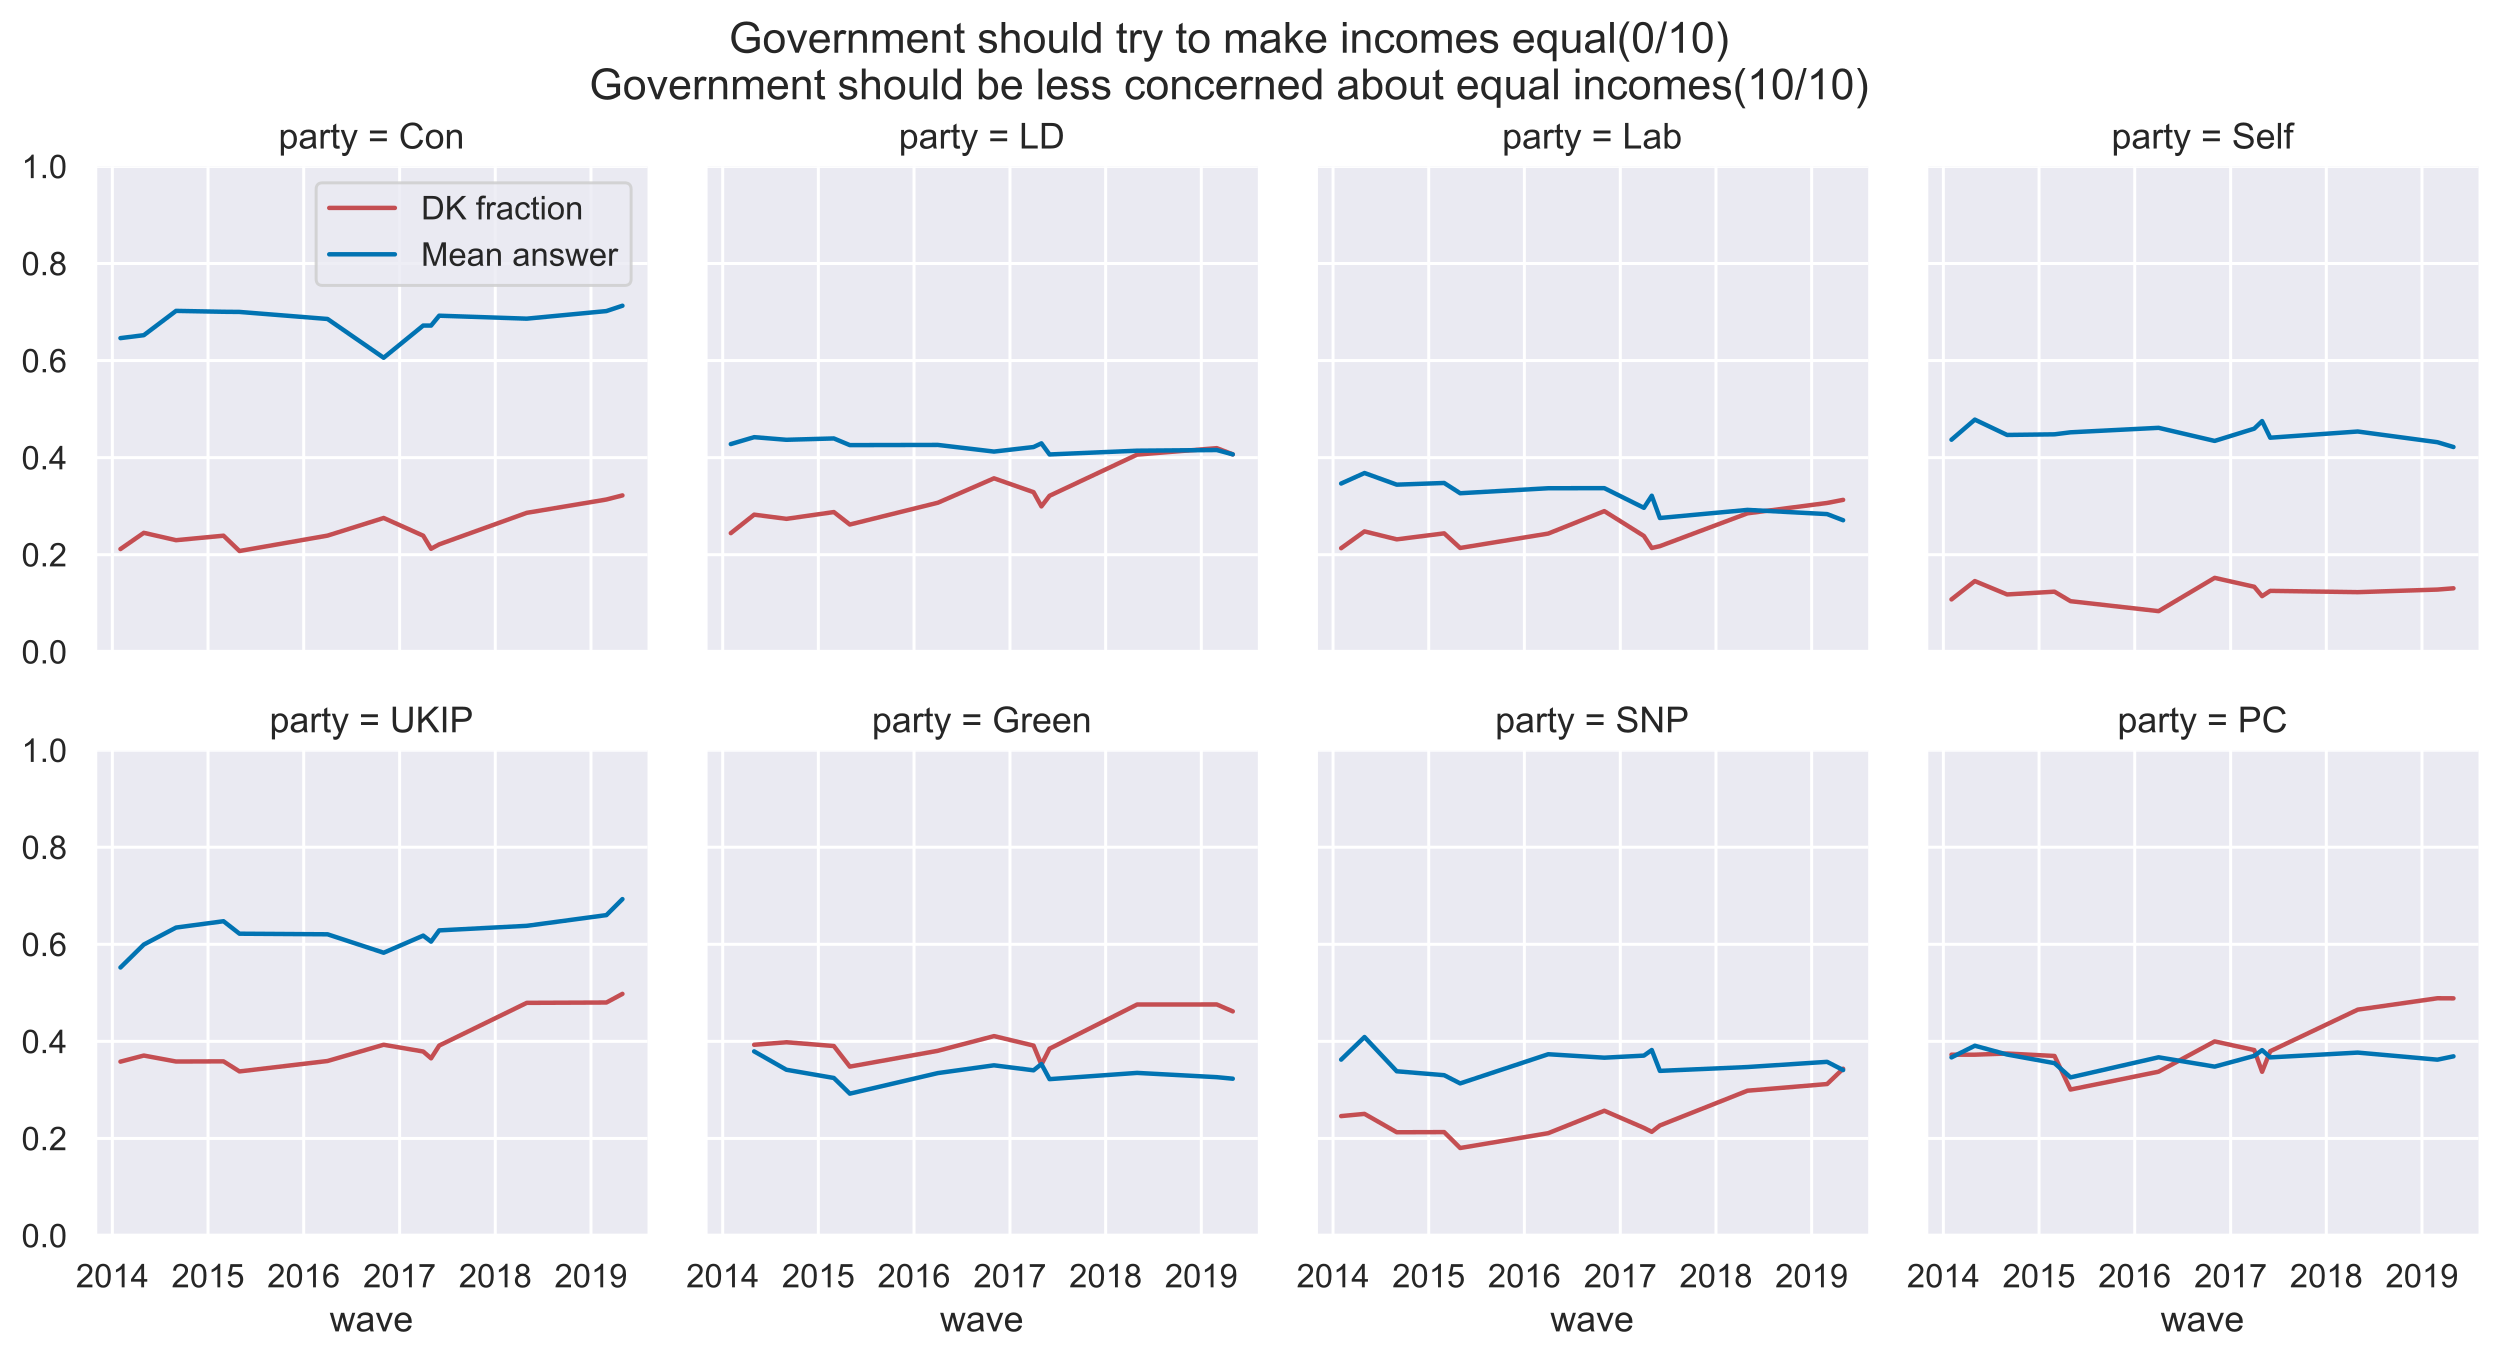 <?xml version="1.0" encoding="utf-8" standalone="no"?>
<!DOCTYPE svg PUBLIC "-//W3C//DTD SVG 1.1//EN"
  "http://www.w3.org/Graphics/SVG/1.1/DTD/svg11.dtd">
<!-- Created with matplotlib (https://matplotlib.org/) -->
<svg height="456.074pt" version="1.1" viewBox="0 0 838.395 456.074" width="838.395pt" xmlns="http://www.w3.org/2000/svg" xmlns:xlink="http://www.w3.org/1999/xlink">
 <defs>
  <style type="text/css">
*{stroke-linecap:butt;stroke-linejoin:round;}
  </style>
 </defs>
 <g id="figure_1">
  <g id="patch_1">
   <path d="M 0 456.074 
L 838.395 456.074 
L 838.395 0 
L 0 0 
z
" style="fill:#ffffff;"/>
  </g>
  <g id="axes_1">
   <g id="patch_2">
    <path d="M 31.99 218.57 
L 217.147 218.57 
L 217.147 55.807 
L 31.99 55.807 
z
" style="fill:#eaeaf2;"/>
   </g>
   <g id="matplotlib.axis_1">
    <g id="xtick_1">
     <g id="line2d_1">
      <path clip-path="url(#paf744cda31)" d="M 37.681 218.57 
L 37.681 55.807 
" style="fill:none;stroke:#ffffff;stroke-linecap:round;"/>
     </g>
    </g>
    <g id="xtick_2">
     <g id="line2d_2">
      <path clip-path="url(#paf744cda31)" d="M 69.764 218.57 
L 69.764 55.807 
" style="fill:none;stroke:#ffffff;stroke-linecap:round;"/>
     </g>
    </g>
    <g id="xtick_3">
     <g id="line2d_3">
      <path clip-path="url(#paf744cda31)" d="M 101.847 218.57 
L 101.847 55.807 
" style="fill:none;stroke:#ffffff;stroke-linecap:round;"/>
     </g>
    </g>
    <g id="xtick_4">
     <g id="line2d_4">
      <path clip-path="url(#paf744cda31)" d="M 134.017 218.57 
L 134.017 55.807 
" style="fill:none;stroke:#ffffff;stroke-linecap:round;"/>
     </g>
    </g>
    <g id="xtick_5">
     <g id="line2d_5">
      <path clip-path="url(#paf744cda31)" d="M 166.1 218.57 
L 166.1 55.807 
" style="fill:none;stroke:#ffffff;stroke-linecap:round;"/>
     </g>
    </g>
    <g id="xtick_6">
     <g id="line2d_6">
      <path clip-path="url(#paf744cda31)" d="M 198.183 218.57 
L 198.183 55.807 
" style="fill:none;stroke:#ffffff;stroke-linecap:round;"/>
     </g>
    </g>
   </g>
   <g id="matplotlib.axis_2">
    <g id="ytick_1">
     <g id="line2d_7">
      <path clip-path="url(#paf744cda31)" d="M 31.99 218.57 
L 217.147 218.57 
" style="fill:none;stroke:#ffffff;stroke-linecap:round;"/>
     </g>
     <g id="text_1">
      <!-- 0.0 -->
      <defs>
       <path d="M 4.156 35.297 
Q 4.156 48 6.766 55.734 
Q 9.375 63.484 14.516 67.672 
Q 19.672 71.875 27.484 71.875 
Q 33.25 71.875 37.594 69.547 
Q 41.938 67.234 44.766 62.859 
Q 47.609 58.5 49.219 52.219 
Q 50.828 45.953 50.828 35.297 
Q 50.828 22.703 48.234 14.969 
Q 45.656 7.234 40.5 3 
Q 35.359 -1.219 27.484 -1.219 
Q 17.141 -1.219 11.234 6.203 
Q 4.156 15.141 4.156 35.297 
z
M 13.188 35.297 
Q 13.188 17.672 17.312 11.828 
Q 21.438 6 27.484 6 
Q 33.547 6 37.672 11.859 
Q 41.797 17.719 41.797 35.297 
Q 41.797 52.984 37.672 58.781 
Q 33.547 64.594 27.391 64.594 
Q 21.344 64.594 17.719 59.469 
Q 13.188 52.938 13.188 35.297 
z
" id="ArialMT-48"/>
       <path d="M 9.078 0 
L 9.078 10.016 
L 19.094 10.016 
L 19.094 0 
z
" id="ArialMT-46"/>
      </defs>
      <g style="fill:#262626;" transform="translate(7.2 222.507)scale(0.11 -0.11)">
       <use xlink:href="#ArialMT-48"/>
       <use x="55.615" xlink:href="#ArialMT-46"/>
       <use x="83.398" xlink:href="#ArialMT-48"/>
      </g>
     </g>
    </g>
    <g id="ytick_2">
     <g id="line2d_8">
      <path clip-path="url(#paf744cda31)" d="M 31.99 186.017 
L 217.147 186.017 
" style="fill:none;stroke:#ffffff;stroke-linecap:round;"/>
     </g>
     <g id="text_2">
      <!-- 0.2 -->
      <defs>
       <path d="M 50.344 8.453 
L 50.344 0 
L 3.031 0 
Q 2.938 3.172 4.047 6.109 
Q 5.859 10.938 9.828 15.625 
Q 13.812 20.312 21.344 26.469 
Q 33.016 36.031 37.109 41.625 
Q 41.219 47.219 41.219 52.203 
Q 41.219 57.422 37.469 61 
Q 33.734 64.594 27.734 64.594 
Q 21.391 64.594 17.578 60.781 
Q 13.766 56.984 13.719 50.25 
L 4.688 51.172 
Q 5.609 61.281 11.656 66.578 
Q 17.719 71.875 27.938 71.875 
Q 38.234 71.875 44.234 66.156 
Q 50.25 60.453 50.25 52 
Q 50.25 47.703 48.484 43.547 
Q 46.734 39.406 42.656 34.812 
Q 38.578 30.219 29.109 22.219 
Q 21.188 15.578 18.938 13.203 
Q 16.703 10.844 15.234 8.453 
z
" id="ArialMT-50"/>
      </defs>
      <g style="fill:#262626;" transform="translate(7.2 189.954)scale(0.11 -0.11)">
       <use xlink:href="#ArialMT-48"/>
       <use x="55.615" xlink:href="#ArialMT-46"/>
       <use x="83.398" xlink:href="#ArialMT-50"/>
      </g>
     </g>
    </g>
    <g id="ytick_3">
     <g id="line2d_9">
      <path clip-path="url(#paf744cda31)" d="M 31.99 153.465 
L 217.147 153.465 
" style="fill:none;stroke:#ffffff;stroke-linecap:round;"/>
     </g>
     <g id="text_3">
      <!-- 0.4 -->
      <defs>
       <path d="M 32.328 0 
L 32.328 17.141 
L 1.266 17.141 
L 1.266 25.203 
L 33.938 71.578 
L 41.109 71.578 
L 41.109 25.203 
L 50.781 25.203 
L 50.781 17.141 
L 41.109 17.141 
L 41.109 0 
z
M 32.328 25.203 
L 32.328 57.469 
L 9.906 25.203 
z
" id="ArialMT-52"/>
      </defs>
      <g style="fill:#262626;" transform="translate(7.2 157.402)scale(0.11 -0.11)">
       <use xlink:href="#ArialMT-48"/>
       <use x="55.615" xlink:href="#ArialMT-46"/>
       <use x="83.398" xlink:href="#ArialMT-52"/>
      </g>
     </g>
    </g>
    <g id="ytick_4">
     <g id="line2d_10">
      <path clip-path="url(#paf744cda31)" d="M 31.99 120.912 
L 217.147 120.912 
" style="fill:none;stroke:#ffffff;stroke-linecap:round;"/>
     </g>
     <g id="text_4">
      <!-- 0.6 -->
      <defs>
       <path d="M 49.75 54.047 
L 41.016 53.375 
Q 39.844 58.547 37.703 60.891 
Q 34.125 64.656 28.906 64.656 
Q 24.703 64.656 21.531 62.312 
Q 17.391 59.281 14.984 53.469 
Q 12.594 47.656 12.5 36.922 
Q 15.672 41.75 20.266 44.094 
Q 24.859 46.438 29.891 46.438 
Q 38.672 46.438 44.844 39.969 
Q 51.031 33.5 51.031 23.25 
Q 51.031 16.5 48.125 10.719 
Q 45.219 4.938 40.141 1.859 
Q 35.062 -1.219 28.609 -1.219 
Q 17.625 -1.219 10.688 6.859 
Q 3.766 14.938 3.766 33.5 
Q 3.766 54.25 11.422 63.672 
Q 18.109 71.875 29.438 71.875 
Q 37.891 71.875 43.281 67.141 
Q 48.688 62.406 49.75 54.047 
z
M 13.875 23.188 
Q 13.875 18.656 15.797 14.5 
Q 17.719 10.359 21.188 8.172 
Q 24.656 6 28.469 6 
Q 34.031 6 38.031 10.484 
Q 42.047 14.984 42.047 22.703 
Q 42.047 30.125 38.078 34.391 
Q 34.125 38.672 28.125 38.672 
Q 22.172 38.672 18.016 34.391 
Q 13.875 30.125 13.875 23.188 
z
" id="ArialMT-54"/>
      </defs>
      <g style="fill:#262626;" transform="translate(7.2 124.849)scale(0.11 -0.11)">
       <use xlink:href="#ArialMT-48"/>
       <use x="55.615" xlink:href="#ArialMT-46"/>
       <use x="83.398" xlink:href="#ArialMT-54"/>
      </g>
     </g>
    </g>
    <g id="ytick_5">
     <g id="line2d_11">
      <path clip-path="url(#paf744cda31)" d="M 31.99 88.359 
L 217.147 88.359 
" style="fill:none;stroke:#ffffff;stroke-linecap:round;"/>
     </g>
     <g id="text_5">
      <!-- 0.8 -->
      <defs>
       <path d="M 17.672 38.812 
Q 12.203 40.828 9.562 44.531 
Q 6.938 48.25 6.938 53.422 
Q 6.938 61.234 12.547 66.547 
Q 18.172 71.875 27.484 71.875 
Q 36.859 71.875 42.578 66.422 
Q 48.297 60.984 48.297 53.172 
Q 48.297 48.188 45.672 44.5 
Q 43.062 40.828 37.75 38.812 
Q 44.344 36.672 47.781 31.875 
Q 51.219 27.094 51.219 20.453 
Q 51.219 11.281 44.719 5.031 
Q 38.234 -1.219 27.641 -1.219 
Q 17.047 -1.219 10.547 5.047 
Q 4.047 11.328 4.047 20.703 
Q 4.047 27.688 7.594 32.391 
Q 11.141 37.109 17.672 38.812 
z
M 15.922 53.719 
Q 15.922 48.641 19.188 45.406 
Q 22.469 42.188 27.688 42.188 
Q 32.766 42.188 36.016 45.375 
Q 39.266 48.578 39.266 53.219 
Q 39.266 58.062 35.906 61.359 
Q 32.562 64.656 27.594 64.656 
Q 22.562 64.656 19.234 61.422 
Q 15.922 58.203 15.922 53.719 
z
M 13.094 20.656 
Q 13.094 16.891 14.875 13.375 
Q 16.656 9.859 20.172 7.922 
Q 23.688 6 27.734 6 
Q 34.031 6 38.125 10.047 
Q 42.234 14.109 42.234 20.359 
Q 42.234 26.703 38.016 30.859 
Q 33.797 35.016 27.438 35.016 
Q 21.234 35.016 17.156 30.906 
Q 13.094 26.812 13.094 20.656 
z
" id="ArialMT-56"/>
      </defs>
      <g style="fill:#262626;" transform="translate(7.2 92.296)scale(0.11 -0.11)">
       <use xlink:href="#ArialMT-48"/>
       <use x="55.615" xlink:href="#ArialMT-46"/>
       <use x="83.398" xlink:href="#ArialMT-56"/>
      </g>
     </g>
    </g>
    <g id="ytick_6">
     <g id="line2d_12">
      <path clip-path="url(#paf744cda31)" d="M 31.99 55.807 
L 217.147 55.807 
" style="fill:none;stroke:#ffffff;stroke-linecap:round;"/>
     </g>
     <g id="text_6">
      <!-- 1.0 -->
      <defs>
       <path d="M 37.25 0 
L 28.469 0 
L 28.469 56 
Q 25.297 52.984 20.141 49.953 
Q 14.984 46.922 10.891 45.406 
L 10.891 53.906 
Q 18.266 57.375 23.781 62.297 
Q 29.297 67.234 31.594 71.875 
L 37.25 71.875 
z
" id="ArialMT-49"/>
      </defs>
      <g style="fill:#262626;" transform="translate(7.2 59.744)scale(0.11 -0.11)">
       <use xlink:href="#ArialMT-49"/>
       <use x="55.615" xlink:href="#ArialMT-46"/>
       <use x="83.398" xlink:href="#ArialMT-48"/>
      </g>
     </g>
    </g>
   </g>
   <g id="line2d_13">
    <path clip-path="url(#paf744cda31)" d="M 40.406 184.122 
L 48.229 178.688 
L 59.041 181.159 
L 74.95 179.646 
L 80.312 184.788 
L 109.846 179.622 
L 128.656 173.709 
L 141.928 179.648 
L 144.565 184.031 
L 147.29 182.557 
L 176.648 171.981 
L 203.369 167.512 
L 208.731 166.14 
" style="fill:none;stroke:#c44e52;stroke-linecap:round;stroke-width:1.5;"/>
   </g>
   <g id="line2d_14">
    <path clip-path="url(#paf744cda31)" d="M 40.406 113.39 
L 48.229 112.408 
L 59.041 104.257 
L 74.95 104.558 
L 80.312 104.608 
L 109.846 106.971 
L 128.656 119.974 
L 141.928 109.172 
L 144.565 109.188 
L 147.29 105.872 
L 176.648 106.864 
L 203.369 104.319 
L 208.731 102.532 
" style="fill:none;stroke:#0173b2;stroke-linecap:round;stroke-width:1.5;"/>
   </g>
   <g id="patch_3">
    <path d="M 31.99 218.57 
L 31.99 55.807 
" style="fill:none;stroke:#ffffff;stroke-linecap:square;stroke-linejoin:miter;stroke-width:1.25;"/>
   </g>
   <g id="patch_4">
    <path d="M 31.99 218.57 
L 217.147 218.57 
" style="fill:none;stroke:#ffffff;stroke-linecap:square;stroke-linejoin:miter;stroke-width:1.25;"/>
   </g>
   <g id="text_7">
    <!-- party = Con -->
    <defs>
     <path d="M 6.594 -19.875 
L 6.594 51.859 
L 14.594 51.859 
L 14.594 45.125 
Q 17.438 49.078 21 51.047 
Q 24.562 53.031 29.641 53.031 
Q 36.281 53.031 41.359 49.609 
Q 46.438 46.188 49.016 39.953 
Q 51.609 33.734 51.609 26.312 
Q 51.609 18.359 48.75 11.984 
Q 45.906 5.609 40.453 2.219 
Q 35.016 -1.172 29 -1.172 
Q 24.609 -1.172 21.109 0.688 
Q 17.625 2.547 15.375 5.375 
L 15.375 -19.875 
z
M 14.547 25.641 
Q 14.547 15.625 18.594 10.844 
Q 22.656 6.062 28.422 6.062 
Q 34.281 6.062 38.453 11.016 
Q 42.625 15.969 42.625 26.375 
Q 42.625 36.281 38.547 41.203 
Q 34.469 46.141 28.812 46.141 
Q 23.188 46.141 18.859 40.891 
Q 14.547 35.641 14.547 25.641 
z
" id="ArialMT-112"/>
     <path d="M 40.438 6.391 
Q 35.547 2.25 31.031 0.531 
Q 26.516 -1.172 21.344 -1.172 
Q 12.797 -1.172 8.203 3 
Q 3.609 7.172 3.609 13.672 
Q 3.609 17.484 5.344 20.625 
Q 7.078 23.781 9.891 25.688 
Q 12.703 27.594 16.219 28.562 
Q 18.797 29.25 24.031 29.891 
Q 34.672 31.156 39.703 32.906 
Q 39.75 34.719 39.75 35.203 
Q 39.75 40.578 37.25 42.781 
Q 33.891 45.75 27.25 45.75 
Q 21.047 45.75 18.094 43.578 
Q 15.141 41.406 13.719 35.891 
L 5.125 37.062 
Q 6.297 42.578 8.984 45.969 
Q 11.672 49.359 16.75 51.188 
Q 21.828 53.031 28.516 53.031 
Q 35.156 53.031 39.297 51.469 
Q 43.453 49.906 45.406 47.531 
Q 47.359 45.172 48.141 41.547 
Q 48.578 39.312 48.578 33.453 
L 48.578 21.734 
Q 48.578 9.469 49.141 6.219 
Q 49.703 2.984 51.375 0 
L 42.188 0 
Q 40.828 2.734 40.438 6.391 
z
M 39.703 26.031 
Q 34.906 24.078 25.344 22.703 
Q 19.922 21.922 17.672 20.938 
Q 15.438 19.969 14.203 18.094 
Q 12.984 16.219 12.984 13.922 
Q 12.984 10.406 15.641 8.062 
Q 18.312 5.719 23.438 5.719 
Q 28.516 5.719 32.469 7.938 
Q 36.422 10.156 38.281 14.016 
Q 39.703 17 39.703 22.797 
z
" id="ArialMT-97"/>
     <path d="M 6.5 0 
L 6.5 51.859 
L 14.406 51.859 
L 14.406 44 
Q 17.438 49.516 20 51.266 
Q 22.562 53.031 25.641 53.031 
Q 30.078 53.031 34.672 50.203 
L 31.641 42.047 
Q 28.422 43.953 25.203 43.953 
Q 22.312 43.953 20.016 42.219 
Q 17.719 40.484 16.75 37.406 
Q 15.281 32.719 15.281 27.156 
L 15.281 0 
z
" id="ArialMT-114"/>
     <path d="M 25.781 7.859 
L 27.047 0.094 
Q 23.344 -0.688 20.406 -0.688 
Q 15.625 -0.688 12.984 0.828 
Q 10.359 2.344 9.281 4.812 
Q 8.203 7.281 8.203 15.188 
L 8.203 45.016 
L 1.766 45.016 
L 1.766 51.859 
L 8.203 51.859 
L 8.203 64.703 
L 16.938 69.969 
L 16.938 51.859 
L 25.781 51.859 
L 25.781 45.016 
L 16.938 45.016 
L 16.938 14.703 
Q 16.938 10.938 17.406 9.859 
Q 17.875 8.797 18.922 8.156 
Q 19.969 7.516 21.922 7.516 
Q 23.391 7.516 25.781 7.859 
z
" id="ArialMT-116"/>
     <path d="M 6.203 -19.969 
L 5.219 -11.719 
Q 8.109 -12.5 10.25 -12.5 
Q 13.188 -12.5 14.938 -11.516 
Q 16.703 -10.547 17.828 -8.797 
Q 18.656 -7.469 20.516 -2.25 
Q 20.75 -1.516 21.297 -0.094 
L 1.609 51.859 
L 11.078 51.859 
L 21.875 21.828 
Q 23.969 16.109 25.641 9.812 
Q 27.156 15.875 29.25 21.625 
L 40.328 51.859 
L 49.125 51.859 
L 29.391 -0.875 
Q 26.219 -9.422 24.469 -12.641 
Q 22.125 -17 19.094 -19.016 
Q 16.062 -21.047 11.859 -21.047 
Q 9.328 -21.047 6.203 -19.969 
z
" id="ArialMT-121"/>
     <path id="ArialMT-32"/>
     <path d="M 52.828 42.094 
L 5.562 42.094 
L 5.562 50.297 
L 52.828 50.297 
z
M 52.828 20.359 
L 5.562 20.359 
L 5.562 28.562 
L 52.828 28.562 
z
" id="ArialMT-61"/>
     <path d="M 58.797 25.094 
L 68.266 22.703 
Q 65.281 11.031 57.547 4.906 
Q 49.812 -1.219 38.625 -1.219 
Q 27.047 -1.219 19.797 3.484 
Q 12.547 8.203 8.766 17.141 
Q 4.984 26.078 4.984 36.328 
Q 4.984 47.516 9.25 55.828 
Q 13.531 64.156 21.406 68.469 
Q 29.297 72.797 38.766 72.797 
Q 49.516 72.797 56.828 67.328 
Q 64.156 61.859 67.047 51.953 
L 57.719 49.75 
Q 55.219 57.562 50.484 61.125 
Q 45.75 64.703 38.578 64.703 
Q 30.328 64.703 24.781 60.734 
Q 19.234 56.781 16.984 50.109 
Q 14.75 43.453 14.75 36.375 
Q 14.75 27.25 17.406 20.438 
Q 20.062 13.625 25.672 10.25 
Q 31.297 6.891 37.844 6.891 
Q 45.797 6.891 51.312 11.469 
Q 56.844 16.062 58.797 25.094 
z
" id="ArialMT-67"/>
     <path d="M 3.328 25.922 
Q 3.328 40.328 11.328 47.266 
Q 18.016 53.031 27.641 53.031 
Q 38.328 53.031 45.109 46.016 
Q 51.906 39.016 51.906 26.656 
Q 51.906 16.656 48.906 10.906 
Q 45.906 5.172 40.156 2 
Q 34.422 -1.172 27.641 -1.172 
Q 16.75 -1.172 10.031 5.812 
Q 3.328 12.797 3.328 25.922 
z
M 12.359 25.922 
Q 12.359 15.969 16.703 11.016 
Q 21.047 6.062 27.641 6.062 
Q 34.188 6.062 38.531 11.031 
Q 42.875 16.016 42.875 26.219 
Q 42.875 35.844 38.5 40.797 
Q 34.125 45.75 27.641 45.75 
Q 21.047 45.75 16.703 40.812 
Q 12.359 35.891 12.359 25.922 
z
" id="ArialMT-111"/>
     <path d="M 6.594 0 
L 6.594 51.859 
L 14.5 51.859 
L 14.5 44.484 
Q 20.219 53.031 31 53.031 
Q 35.688 53.031 39.625 51.344 
Q 43.562 49.656 45.516 46.922 
Q 47.469 44.188 48.25 40.438 
Q 48.734 37.984 48.734 31.891 
L 48.734 0 
L 39.938 0 
L 39.938 31.547 
Q 39.938 36.922 38.906 39.578 
Q 37.891 42.234 35.281 43.812 
Q 32.672 45.406 29.156 45.406 
Q 23.531 45.406 19.453 41.844 
Q 15.375 38.281 15.375 28.328 
L 15.375 0 
z
" id="ArialMT-110"/>
    </defs>
    <g style="fill:#262626;" transform="translate(93.386 49.807)scale(0.12 -0.12)">
     <use xlink:href="#ArialMT-112"/>
     <use x="55.615" xlink:href="#ArialMT-97"/>
     <use x="111.23" xlink:href="#ArialMT-114"/>
     <use x="144.531" xlink:href="#ArialMT-116"/>
     <use x="172.314" xlink:href="#ArialMT-121"/>
     <use x="222.314" xlink:href="#ArialMT-32"/>
     <use x="250.098" xlink:href="#ArialMT-61"/>
     <use x="308.496" xlink:href="#ArialMT-32"/>
     <use x="336.279" xlink:href="#ArialMT-67"/>
     <use x="408.496" xlink:href="#ArialMT-111"/>
     <use x="464.111" xlink:href="#ArialMT-110"/>
    </g>
   </g>
   <g id="legend_1">
    <g id="patch_5">
     <path d="M 108.219 95.727 
L 209.447 95.727 
Q 211.647 95.727 211.647 93.527 
L 211.647 63.507 
Q 211.647 61.307 209.447 61.307 
L 108.219 61.307 
Q 106.019 61.307 106.019 63.507 
L 106.019 93.527 
Q 106.019 95.727 108.219 95.727 
z
" style="fill:#eaeaf2;opacity:0.8;stroke:#cccccc;stroke-linejoin:miter;"/>
    </g>
    <g id="line2d_15">
     <path d="M 110.419 69.73 
L 132.419 69.73 
" style="fill:none;stroke:#c44e52;stroke-linecap:round;stroke-width:1.5;"/>
    </g>
    <g id="line2d_16"/>
    <g id="text_8">
     <!-- DK fraction -->
     <defs>
      <path d="M 7.719 0 
L 7.719 71.578 
L 32.375 71.578 
Q 40.719 71.578 45.125 70.562 
Q 51.266 69.141 55.609 65.438 
Q 61.281 60.641 64.078 53.188 
Q 66.891 45.75 66.891 36.188 
Q 66.891 28.031 64.984 21.734 
Q 63.094 15.438 60.109 11.297 
Q 57.125 7.172 53.578 4.797 
Q 50.047 2.438 45.047 1.219 
Q 40.047 0 33.547 0 
z
M 17.188 8.453 
L 32.469 8.453 
Q 39.547 8.453 43.578 9.766 
Q 47.609 11.078 50 13.484 
Q 53.375 16.844 55.25 22.531 
Q 57.125 28.219 57.125 36.328 
Q 57.125 47.562 53.438 53.594 
Q 49.75 59.625 44.484 61.672 
Q 40.672 63.141 32.234 63.141 
L 17.188 63.141 
z
" id="ArialMT-68"/>
      <path d="M 7.328 0 
L 7.328 71.578 
L 16.797 71.578 
L 16.797 36.078 
L 52.344 71.578 
L 65.188 71.578 
L 35.156 42.578 
L 66.5 0 
L 54 0 
L 28.516 36.234 
L 16.797 24.812 
L 16.797 0 
z
" id="ArialMT-75"/>
      <path d="M 8.688 0 
L 8.688 45.016 
L 0.922 45.016 
L 0.922 51.859 
L 8.688 51.859 
L 8.688 57.375 
Q 8.688 62.594 9.625 65.141 
Q 10.891 68.562 14.078 70.672 
Q 17.281 72.797 23.047 72.797 
Q 26.766 72.797 31.25 71.922 
L 29.938 64.266 
Q 27.203 64.75 24.75 64.75 
Q 20.75 64.75 19.094 63.031 
Q 17.438 61.328 17.438 56.641 
L 17.438 51.859 
L 27.547 51.859 
L 27.547 45.016 
L 17.438 45.016 
L 17.438 0 
z
" id="ArialMT-102"/>
      <path d="M 40.438 19 
L 49.078 17.875 
Q 47.656 8.938 41.812 3.875 
Q 35.984 -1.172 27.484 -1.172 
Q 16.844 -1.172 10.375 5.781 
Q 3.906 12.75 3.906 25.734 
Q 3.906 34.125 6.688 40.422 
Q 9.469 46.734 15.156 49.875 
Q 20.844 53.031 27.547 53.031 
Q 35.984 53.031 41.359 48.75 
Q 46.734 44.484 48.25 36.625 
L 39.703 35.297 
Q 38.484 40.531 35.375 43.156 
Q 32.281 45.797 27.875 45.797 
Q 21.234 45.797 17.078 41.031 
Q 12.938 36.281 12.938 25.984 
Q 12.938 15.531 16.938 10.797 
Q 20.953 6.062 27.391 6.062 
Q 32.562 6.062 36.031 9.234 
Q 39.5 12.406 40.438 19 
z
" id="ArialMT-99"/>
      <path d="M 6.641 61.469 
L 6.641 71.578 
L 15.438 71.578 
L 15.438 61.469 
z
M 6.641 0 
L 6.641 51.859 
L 15.438 51.859 
L 15.438 0 
z
" id="ArialMT-105"/>
     </defs>
     <g style="fill:#262626;" transform="translate(141.219 73.58)scale(0.11 -0.11)">
      <use xlink:href="#ArialMT-68"/>
      <use x="72.217" xlink:href="#ArialMT-75"/>
      <use x="138.916" xlink:href="#ArialMT-32"/>
      <use x="166.699" xlink:href="#ArialMT-102"/>
      <use x="194.482" xlink:href="#ArialMT-114"/>
      <use x="227.783" xlink:href="#ArialMT-97"/>
      <use x="283.398" xlink:href="#ArialMT-99"/>
      <use x="333.398" xlink:href="#ArialMT-116"/>
      <use x="361.182" xlink:href="#ArialMT-105"/>
      <use x="383.398" xlink:href="#ArialMT-111"/>
      <use x="439.014" xlink:href="#ArialMT-110"/>
     </g>
    </g>
    <g id="line2d_17">
     <path d="M 110.419 85.29 
L 132.419 85.29 
" style="fill:none;stroke:#0173b2;stroke-linecap:round;stroke-width:1.5;"/>
    </g>
    <g id="line2d_18"/>
    <g id="text_9">
     <!-- Mean answer -->
     <defs>
      <path d="M 7.422 0 
L 7.422 71.578 
L 21.688 71.578 
L 38.625 20.906 
Q 40.969 13.812 42.047 10.297 
Q 43.266 14.203 45.844 21.781 
L 62.984 71.578 
L 75.734 71.578 
L 75.734 0 
L 66.609 0 
L 66.609 59.906 
L 45.797 0 
L 37.25 0 
L 16.547 60.938 
L 16.547 0 
z
" id="ArialMT-77"/>
      <path d="M 42.094 16.703 
L 51.172 15.578 
Q 49.031 7.625 43.219 3.219 
Q 37.406 -1.172 28.375 -1.172 
Q 17 -1.172 10.328 5.828 
Q 3.656 12.844 3.656 25.484 
Q 3.656 38.578 10.391 45.797 
Q 17.141 53.031 27.875 53.031 
Q 38.281 53.031 44.875 45.953 
Q 51.469 38.875 51.469 26.031 
Q 51.469 25.25 51.422 23.688 
L 12.75 23.688 
Q 13.234 15.141 17.578 10.594 
Q 21.922 6.062 28.422 6.062 
Q 33.25 6.062 36.672 8.594 
Q 40.094 11.141 42.094 16.703 
z
M 13.234 30.906 
L 42.188 30.906 
Q 41.609 37.453 38.875 40.719 
Q 34.672 45.797 27.984 45.797 
Q 21.922 45.797 17.797 41.75 
Q 13.672 37.703 13.234 30.906 
z
" id="ArialMT-101"/>
      <path d="M 3.078 15.484 
L 11.766 16.844 
Q 12.5 11.625 15.844 8.844 
Q 19.188 6.062 25.203 6.062 
Q 31.25 6.062 34.172 8.516 
Q 37.109 10.984 37.109 14.312 
Q 37.109 17.281 34.516 19 
Q 32.719 20.172 25.531 21.969 
Q 15.875 24.422 12.141 26.203 
Q 8.406 27.984 6.469 31.125 
Q 4.547 34.281 4.547 38.094 
Q 4.547 41.547 6.125 44.5 
Q 7.719 47.469 10.453 49.422 
Q 12.5 50.922 16.031 51.969 
Q 19.578 53.031 23.641 53.031 
Q 29.734 53.031 34.344 51.266 
Q 38.969 49.516 41.156 46.5 
Q 43.359 43.5 44.188 38.484 
L 35.594 37.312 
Q 35.016 41.312 32.203 43.547 
Q 29.391 45.797 24.266 45.797 
Q 18.219 45.797 15.625 43.797 
Q 13.031 41.797 13.031 39.109 
Q 13.031 37.406 14.109 36.031 
Q 15.188 34.625 17.484 33.688 
Q 18.797 33.203 25.25 31.453 
Q 34.578 28.953 38.25 27.359 
Q 41.938 25.781 44.031 22.75 
Q 46.141 19.734 46.141 15.234 
Q 46.141 10.844 43.578 6.953 
Q 41.016 3.078 36.172 0.953 
Q 31.344 -1.172 25.25 -1.172 
Q 15.141 -1.172 9.844 3.031 
Q 4.547 7.234 3.078 15.484 
z
" id="ArialMT-115"/>
      <path d="M 16.156 0 
L 0.297 51.859 
L 9.375 51.859 
L 17.625 21.922 
L 20.703 10.797 
Q 20.906 11.625 23.391 21.484 
L 31.641 51.859 
L 40.672 51.859 
L 48.438 21.781 
L 51.031 11.859 
L 54 21.875 
L 62.891 51.859 
L 71.438 51.859 
L 55.219 0 
L 46.094 0 
L 37.844 31.062 
L 35.844 39.891 
L 25.344 0 
z
" id="ArialMT-119"/>
     </defs>
     <g style="fill:#262626;" transform="translate(141.219 89.14)scale(0.11 -0.11)">
      <use xlink:href="#ArialMT-77"/>
      <use x="83.301" xlink:href="#ArialMT-101"/>
      <use x="138.916" xlink:href="#ArialMT-97"/>
      <use x="194.531" xlink:href="#ArialMT-110"/>
      <use x="250.146" xlink:href="#ArialMT-32"/>
      <use x="277.93" xlink:href="#ArialMT-97"/>
      <use x="333.545" xlink:href="#ArialMT-110"/>
      <use x="389.16" xlink:href="#ArialMT-115"/>
      <use x="439.16" xlink:href="#ArialMT-119"/>
      <use x="511.377" xlink:href="#ArialMT-101"/>
      <use x="566.992" xlink:href="#ArialMT-114"/>
     </g>
    </g>
   </g>
  </g>
  <g id="axes_2">
   <g id="patch_6">
    <path d="M 236.673 218.57 
L 421.83 218.57 
L 421.83 55.807 
L 236.673 55.807 
z
" style="fill:#eaeaf2;"/>
   </g>
   <g id="matplotlib.axis_3">
    <g id="xtick_7">
     <g id="line2d_19">
      <path clip-path="url(#p01f0e13354)" d="M 242.364 218.57 
L 242.364 55.807 
" style="fill:none;stroke:#ffffff;stroke-linecap:round;"/>
     </g>
    </g>
    <g id="xtick_8">
     <g id="line2d_20">
      <path clip-path="url(#p01f0e13354)" d="M 274.447 218.57 
L 274.447 55.807 
" style="fill:none;stroke:#ffffff;stroke-linecap:round;"/>
     </g>
    </g>
    <g id="xtick_9">
     <g id="line2d_21">
      <path clip-path="url(#p01f0e13354)" d="M 306.53 218.57 
L 306.53 55.807 
" style="fill:none;stroke:#ffffff;stroke-linecap:round;"/>
     </g>
    </g>
    <g id="xtick_10">
     <g id="line2d_22">
      <path clip-path="url(#p01f0e13354)" d="M 338.7 218.57 
L 338.7 55.807 
" style="fill:none;stroke:#ffffff;stroke-linecap:round;"/>
     </g>
    </g>
    <g id="xtick_11">
     <g id="line2d_23">
      <path clip-path="url(#p01f0e13354)" d="M 370.783 218.57 
L 370.783 55.807 
" style="fill:none;stroke:#ffffff;stroke-linecap:round;"/>
     </g>
    </g>
    <g id="xtick_12">
     <g id="line2d_24">
      <path clip-path="url(#p01f0e13354)" d="M 402.866 218.57 
L 402.866 55.807 
" style="fill:none;stroke:#ffffff;stroke-linecap:round;"/>
     </g>
    </g>
   </g>
   <g id="matplotlib.axis_4">
    <g id="ytick_7">
     <g id="line2d_25">
      <path clip-path="url(#p01f0e13354)" d="M 236.673 218.57 
L 421.83 218.57 
" style="fill:none;stroke:#ffffff;stroke-linecap:round;"/>
     </g>
    </g>
    <g id="ytick_8">
     <g id="line2d_26">
      <path clip-path="url(#p01f0e13354)" d="M 236.673 186.017 
L 421.83 186.017 
" style="fill:none;stroke:#ffffff;stroke-linecap:round;"/>
     </g>
    </g>
    <g id="ytick_9">
     <g id="line2d_27">
      <path clip-path="url(#p01f0e13354)" d="M 236.673 153.465 
L 421.83 153.465 
" style="fill:none;stroke:#ffffff;stroke-linecap:round;"/>
     </g>
    </g>
    <g id="ytick_10">
     <g id="line2d_28">
      <path clip-path="url(#p01f0e13354)" d="M 236.673 120.912 
L 421.83 120.912 
" style="fill:none;stroke:#ffffff;stroke-linecap:round;"/>
     </g>
    </g>
    <g id="ytick_11">
     <g id="line2d_29">
      <path clip-path="url(#p01f0e13354)" d="M 236.673 88.359 
L 421.83 88.359 
" style="fill:none;stroke:#ffffff;stroke-linecap:round;"/>
     </g>
    </g>
    <g id="ytick_12">
     <g id="line2d_30">
      <path clip-path="url(#p01f0e13354)" d="M 236.673 55.807 
L 421.83 55.807 
" style="fill:none;stroke:#ffffff;stroke-linecap:round;"/>
     </g>
    </g>
   </g>
   <g id="line2d_31">
    <path clip-path="url(#p01f0e13354)" d="M 245.089 178.792 
L 252.912 172.591 
L 263.723 173.999 
L 279.633 171.722 
L 284.995 175.902 
L 314.528 168.592 
L 333.338 160.408 
L 346.611 165.058 
L 349.248 169.81 
L 351.973 166.264 
L 381.331 152.46 
L 408.052 150.29 
L 413.413 152.364 
" style="fill:none;stroke:#c44e52;stroke-linecap:round;stroke-width:1.5;"/>
   </g>
   <g id="line2d_32">
    <path clip-path="url(#p01f0e13354)" d="M 245.089 148.922 
L 252.912 146.608 
L 263.723 147.487 
L 279.633 147.035 
L 284.995 149.272 
L 314.528 149.209 
L 333.338 151.44 
L 346.611 149.918 
L 349.248 148.679 
L 351.973 152.404 
L 381.331 151.145 
L 408.052 150.92 
L 413.413 152.377 
" style="fill:none;stroke:#0173b2;stroke-linecap:round;stroke-width:1.5;"/>
   </g>
   <g id="patch_7">
    <path d="M 236.673 218.57 
L 236.673 55.807 
" style="fill:none;stroke:#ffffff;stroke-linecap:square;stroke-linejoin:miter;stroke-width:1.25;"/>
   </g>
   <g id="patch_8">
    <path d="M 236.673 218.57 
L 421.83 218.57 
" style="fill:none;stroke:#ffffff;stroke-linecap:square;stroke-linejoin:miter;stroke-width:1.25;"/>
   </g>
   <g id="text_10">
    <!-- party = LD -->
    <defs>
     <path d="M 7.328 0 
L 7.328 71.578 
L 16.797 71.578 
L 16.797 8.453 
L 52.047 8.453 
L 52.047 0 
z
" id="ArialMT-76"/>
    </defs>
    <g style="fill:#262626;" transform="translate(301.406 49.807)scale(0.12 -0.12)">
     <use xlink:href="#ArialMT-112"/>
     <use x="55.615" xlink:href="#ArialMT-97"/>
     <use x="111.23" xlink:href="#ArialMT-114"/>
     <use x="144.531" xlink:href="#ArialMT-116"/>
     <use x="172.314" xlink:href="#ArialMT-121"/>
     <use x="222.314" xlink:href="#ArialMT-32"/>
     <use x="250.098" xlink:href="#ArialMT-61"/>
     <use x="308.496" xlink:href="#ArialMT-32"/>
     <use x="336.279" xlink:href="#ArialMT-76"/>
     <use x="391.895" xlink:href="#ArialMT-68"/>
    </g>
   </g>
  </g>
  <g id="axes_3">
   <g id="patch_9">
    <path d="M 441.355 218.57 
L 626.512 218.57 
L 626.512 55.807 
L 441.355 55.807 
z
" style="fill:#eaeaf2;"/>
   </g>
   <g id="matplotlib.axis_5">
    <g id="xtick_13">
     <g id="line2d_33">
      <path clip-path="url(#p9a34a87b9e)" d="M 447.047 218.57 
L 447.047 55.807 
" style="fill:none;stroke:#ffffff;stroke-linecap:round;"/>
     </g>
    </g>
    <g id="xtick_14">
     <g id="line2d_34">
      <path clip-path="url(#p9a34a87b9e)" d="M 479.13 218.57 
L 479.13 55.807 
" style="fill:none;stroke:#ffffff;stroke-linecap:round;"/>
     </g>
    </g>
    <g id="xtick_15">
     <g id="line2d_35">
      <path clip-path="url(#p9a34a87b9e)" d="M 511.212 218.57 
L 511.212 55.807 
" style="fill:none;stroke:#ffffff;stroke-linecap:round;"/>
     </g>
    </g>
    <g id="xtick_16">
     <g id="line2d_36">
      <path clip-path="url(#p9a34a87b9e)" d="M 543.383 218.57 
L 543.383 55.807 
" style="fill:none;stroke:#ffffff;stroke-linecap:round;"/>
     </g>
    </g>
    <g id="xtick_17">
     <g id="line2d_37">
      <path clip-path="url(#p9a34a87b9e)" d="M 575.466 218.57 
L 575.466 55.807 
" style="fill:none;stroke:#ffffff;stroke-linecap:round;"/>
     </g>
    </g>
    <g id="xtick_18">
     <g id="line2d_38">
      <path clip-path="url(#p9a34a87b9e)" d="M 607.548 218.57 
L 607.548 55.807 
" style="fill:none;stroke:#ffffff;stroke-linecap:round;"/>
     </g>
    </g>
   </g>
   <g id="matplotlib.axis_6">
    <g id="ytick_13">
     <g id="line2d_39">
      <path clip-path="url(#p9a34a87b9e)" d="M 441.355 218.57 
L 626.512 218.57 
" style="fill:none;stroke:#ffffff;stroke-linecap:round;"/>
     </g>
    </g>
    <g id="ytick_14">
     <g id="line2d_40">
      <path clip-path="url(#p9a34a87b9e)" d="M 441.355 186.017 
L 626.512 186.017 
" style="fill:none;stroke:#ffffff;stroke-linecap:round;"/>
     </g>
    </g>
    <g id="ytick_15">
     <g id="line2d_41">
      <path clip-path="url(#p9a34a87b9e)" d="M 441.355 153.465 
L 626.512 153.465 
" style="fill:none;stroke:#ffffff;stroke-linecap:round;"/>
     </g>
    </g>
    <g id="ytick_16">
     <g id="line2d_42">
      <path clip-path="url(#p9a34a87b9e)" d="M 441.355 120.912 
L 626.512 120.912 
" style="fill:none;stroke:#ffffff;stroke-linecap:round;"/>
     </g>
    </g>
    <g id="ytick_17">
     <g id="line2d_43">
      <path clip-path="url(#p9a34a87b9e)" d="M 441.355 88.359 
L 626.512 88.359 
" style="fill:none;stroke:#ffffff;stroke-linecap:round;"/>
     </g>
    </g>
    <g id="ytick_18">
     <g id="line2d_44">
      <path clip-path="url(#p9a34a87b9e)" d="M 441.355 55.807 
L 626.512 55.807 
" style="fill:none;stroke:#ffffff;stroke-linecap:round;"/>
     </g>
    </g>
   </g>
   <g id="line2d_45">
    <path clip-path="url(#p9a34a87b9e)" d="M 449.772 183.837 
L 457.595 178.21 
L 468.406 180.876 
L 484.315 178.862 
L 489.677 183.766 
L 519.211 178.936 
L 538.021 171.41 
L 551.294 179.741 
L 553.931 183.773 
L 556.655 183.16 
L 586.013 172.15 
L 612.734 168.672 
L 618.096 167.634 
" style="fill:none;stroke:#c44e52;stroke-linecap:round;stroke-width:1.5;"/>
   </g>
   <g id="line2d_46">
    <path clip-path="url(#p9a34a87b9e)" d="M 449.772 162.152 
L 457.595 158.63 
L 468.406 162.534 
L 484.315 161.967 
L 489.677 165.412 
L 519.211 163.735 
L 538.021 163.707 
L 551.294 170.303 
L 553.931 166.253 
L 556.655 173.718 
L 586.013 170.998 
L 612.734 172.405 
L 618.096 174.464 
" style="fill:none;stroke:#0173b2;stroke-linecap:round;stroke-width:1.5;"/>
   </g>
   <g id="patch_10">
    <path d="M 441.355 218.57 
L 441.355 55.807 
" style="fill:none;stroke:#ffffff;stroke-linecap:square;stroke-linejoin:miter;stroke-width:1.25;"/>
   </g>
   <g id="patch_11">
    <path d="M 441.355 218.57 
L 626.512 218.57 
" style="fill:none;stroke:#ffffff;stroke-linecap:square;stroke-linejoin:miter;stroke-width:1.25;"/>
   </g>
   <g id="text_11">
    <!-- party = Lab -->
    <defs>
     <path d="M 14.703 0 
L 6.547 0 
L 6.547 71.578 
L 15.328 71.578 
L 15.328 46.047 
Q 20.906 53.031 29.547 53.031 
Q 34.328 53.031 38.594 51.094 
Q 42.875 49.172 45.625 45.672 
Q 48.391 42.188 49.953 37.25 
Q 51.516 32.328 51.516 26.703 
Q 51.516 13.375 44.922 6.094 
Q 38.328 -1.172 29.109 -1.172 
Q 19.922 -1.172 14.703 6.5 
z
M 14.594 26.312 
Q 14.594 17 17.141 12.844 
Q 21.297 6.062 28.375 6.062 
Q 34.125 6.062 38.328 11.062 
Q 42.531 16.062 42.531 25.984 
Q 42.531 36.141 38.5 40.969 
Q 34.469 45.797 28.766 45.797 
Q 23 45.797 18.797 40.797 
Q 14.594 35.797 14.594 26.312 
z
" id="ArialMT-98"/>
    </defs>
    <g style="fill:#262626;" transform="translate(503.748 49.807)scale(0.12 -0.12)">
     <use xlink:href="#ArialMT-112"/>
     <use x="55.615" xlink:href="#ArialMT-97"/>
     <use x="111.23" xlink:href="#ArialMT-114"/>
     <use x="144.531" xlink:href="#ArialMT-116"/>
     <use x="172.314" xlink:href="#ArialMT-121"/>
     <use x="222.314" xlink:href="#ArialMT-32"/>
     <use x="250.098" xlink:href="#ArialMT-61"/>
     <use x="308.496" xlink:href="#ArialMT-32"/>
     <use x="336.279" xlink:href="#ArialMT-76"/>
     <use x="391.895" xlink:href="#ArialMT-97"/>
     <use x="447.51" xlink:href="#ArialMT-98"/>
    </g>
   </g>
  </g>
  <g id="axes_4">
   <g id="patch_12">
    <path d="M 646.038 218.57 
L 831.195 218.57 
L 831.195 55.807 
L 646.038 55.807 
z
" style="fill:#eaeaf2;"/>
   </g>
   <g id="matplotlib.axis_7">
    <g id="xtick_19">
     <g id="line2d_47">
      <path clip-path="url(#p94a76c8e75)" d="M 651.729 218.57 
L 651.729 55.807 
" style="fill:none;stroke:#ffffff;stroke-linecap:round;"/>
     </g>
    </g>
    <g id="xtick_20">
     <g id="line2d_48">
      <path clip-path="url(#p94a76c8e75)" d="M 683.812 218.57 
L 683.812 55.807 
" style="fill:none;stroke:#ffffff;stroke-linecap:round;"/>
     </g>
    </g>
    <g id="xtick_21">
     <g id="line2d_49">
      <path clip-path="url(#p94a76c8e75)" d="M 715.895 218.57 
L 715.895 55.807 
" style="fill:none;stroke:#ffffff;stroke-linecap:round;"/>
     </g>
    </g>
    <g id="xtick_22">
     <g id="line2d_50">
      <path clip-path="url(#p94a76c8e75)" d="M 748.066 218.57 
L 748.066 55.807 
" style="fill:none;stroke:#ffffff;stroke-linecap:round;"/>
     </g>
    </g>
    <g id="xtick_23">
     <g id="line2d_51">
      <path clip-path="url(#p94a76c8e75)" d="M 780.148 218.57 
L 780.148 55.807 
" style="fill:none;stroke:#ffffff;stroke-linecap:round;"/>
     </g>
    </g>
    <g id="xtick_24">
     <g id="line2d_52">
      <path clip-path="url(#p94a76c8e75)" d="M 812.231 218.57 
L 812.231 55.807 
" style="fill:none;stroke:#ffffff;stroke-linecap:round;"/>
     </g>
    </g>
   </g>
   <g id="matplotlib.axis_8">
    <g id="ytick_19">
     <g id="line2d_53">
      <path clip-path="url(#p94a76c8e75)" d="M 646.038 218.57 
L 831.195 218.57 
" style="fill:none;stroke:#ffffff;stroke-linecap:round;"/>
     </g>
    </g>
    <g id="ytick_20">
     <g id="line2d_54">
      <path clip-path="url(#p94a76c8e75)" d="M 646.038 186.017 
L 831.195 186.017 
" style="fill:none;stroke:#ffffff;stroke-linecap:round;"/>
     </g>
    </g>
    <g id="ytick_21">
     <g id="line2d_55">
      <path clip-path="url(#p94a76c8e75)" d="M 646.038 153.465 
L 831.195 153.465 
" style="fill:none;stroke:#ffffff;stroke-linecap:round;"/>
     </g>
    </g>
    <g id="ytick_22">
     <g id="line2d_56">
      <path clip-path="url(#p94a76c8e75)" d="M 646.038 120.912 
L 831.195 120.912 
" style="fill:none;stroke:#ffffff;stroke-linecap:round;"/>
     </g>
    </g>
    <g id="ytick_23">
     <g id="line2d_57">
      <path clip-path="url(#p94a76c8e75)" d="M 646.038 88.359 
L 831.195 88.359 
" style="fill:none;stroke:#ffffff;stroke-linecap:round;"/>
     </g>
    </g>
    <g id="ytick_24">
     <g id="line2d_58">
      <path clip-path="url(#p94a76c8e75)" d="M 646.038 55.807 
L 831.195 55.807 
" style="fill:none;stroke:#ffffff;stroke-linecap:round;"/>
     </g>
    </g>
   </g>
   <g id="line2d_59">
    <path clip-path="url(#p94a76c8e75)" d="M 654.454 201.012 
L 662.277 194.871 
L 673.089 199.353 
L 688.998 198.423 
L 694.36 201.611 
L 723.894 204.952 
L 742.704 193.789 
L 755.976 196.775 
L 758.613 199.918 
L 761.338 198.149 
L 790.696 198.584 
L 817.417 197.718 
L 822.779 197.291 
" style="fill:none;stroke:#c44e52;stroke-linecap:round;stroke-width:1.5;"/>
   </g>
   <g id="line2d_60">
    <path clip-path="url(#p94a76c8e75)" d="M 654.454 147.456 
L 662.277 140.725 
L 673.089 145.864 
L 688.998 145.653 
L 694.36 144.98 
L 723.894 143.475 
L 742.704 147.865 
L 755.976 143.752 
L 758.613 141.216 
L 761.338 146.789 
L 790.696 144.71 
L 817.417 148.299 
L 822.779 149.906 
" style="fill:none;stroke:#0173b2;stroke-linecap:round;stroke-width:1.5;"/>
   </g>
   <g id="patch_13">
    <path d="M 646.038 218.57 
L 646.038 55.807 
" style="fill:none;stroke:#ffffff;stroke-linecap:square;stroke-linejoin:miter;stroke-width:1.25;"/>
   </g>
   <g id="patch_14">
    <path d="M 646.038 218.57 
L 831.195 218.57 
" style="fill:none;stroke:#ffffff;stroke-linecap:square;stroke-linejoin:miter;stroke-width:1.25;"/>
   </g>
   <g id="text_12">
    <!-- party = Self -->
    <defs>
     <path d="M 4.5 23 
L 13.422 23.781 
Q 14.062 18.406 16.375 14.969 
Q 18.703 11.531 23.578 9.406 
Q 28.469 7.281 34.578 7.281 
Q 39.984 7.281 44.141 8.891 
Q 48.297 10.5 50.312 13.297 
Q 52.344 16.109 52.344 19.438 
Q 52.344 22.797 50.391 25.312 
Q 48.438 27.828 43.953 29.547 
Q 41.062 30.672 31.203 33.031 
Q 21.344 35.406 17.391 37.5 
Q 12.25 40.188 9.734 44.156 
Q 7.234 48.141 7.234 53.078 
Q 7.234 58.5 10.297 63.203 
Q 13.375 67.922 19.281 70.359 
Q 25.203 72.797 32.422 72.797 
Q 40.375 72.797 46.453 70.234 
Q 52.547 67.672 55.812 62.688 
Q 59.078 57.719 59.328 51.422 
L 50.25 50.734 
Q 49.516 57.516 45.281 60.984 
Q 41.062 64.453 32.812 64.453 
Q 24.219 64.453 20.281 61.297 
Q 16.359 58.156 16.359 53.719 
Q 16.359 49.859 19.141 47.359 
Q 21.875 44.875 33.422 42.266 
Q 44.969 39.656 49.266 37.703 
Q 55.516 34.812 58.484 30.391 
Q 61.469 25.984 61.469 20.219 
Q 61.469 14.5 58.203 9.438 
Q 54.938 4.391 48.797 1.578 
Q 42.672 -1.219 35.016 -1.219 
Q 25.297 -1.219 18.719 1.609 
Q 12.156 4.438 8.422 10.125 
Q 4.688 15.828 4.5 23 
z
" id="ArialMT-83"/>
     <path d="M 6.391 0 
L 6.391 71.578 
L 15.188 71.578 
L 15.188 0 
z
" id="ArialMT-108"/>
    </defs>
    <g style="fill:#262626;" transform="translate(708.102 49.807)scale(0.12 -0.12)">
     <use xlink:href="#ArialMT-112"/>
     <use x="55.615" xlink:href="#ArialMT-97"/>
     <use x="111.23" xlink:href="#ArialMT-114"/>
     <use x="144.531" xlink:href="#ArialMT-116"/>
     <use x="172.314" xlink:href="#ArialMT-121"/>
     <use x="222.314" xlink:href="#ArialMT-32"/>
     <use x="250.098" xlink:href="#ArialMT-61"/>
     <use x="308.496" xlink:href="#ArialMT-32"/>
     <use x="336.279" xlink:href="#ArialMT-83"/>
     <use x="402.979" xlink:href="#ArialMT-101"/>
     <use x="458.594" xlink:href="#ArialMT-108"/>
     <use x="480.811" xlink:href="#ArialMT-102"/>
    </g>
   </g>
  </g>
  <g id="axes_5">
   <g id="patch_15">
    <path d="M 31.99 414.34 
L 217.147 414.34 
L 217.147 251.577 
L 31.99 251.577 
z
" style="fill:#eaeaf2;"/>
   </g>
   <g id="matplotlib.axis_9">
    <g id="xtick_25">
     <g id="line2d_61">
      <path clip-path="url(#pf6bdf3cada)" d="M 37.681 414.34 
L 37.681 251.577 
" style="fill:none;stroke:#ffffff;stroke-linecap:round;"/>
     </g>
     <g id="text_13">
      <!-- 2014 -->
      <g style="fill:#262626;" transform="translate(25.447 431.714)scale(0.11 -0.11)">
       <use xlink:href="#ArialMT-50"/>
       <use x="55.615" xlink:href="#ArialMT-48"/>
       <use x="111.23" xlink:href="#ArialMT-49"/>
       <use x="166.846" xlink:href="#ArialMT-52"/>
      </g>
     </g>
    </g>
    <g id="xtick_26">
     <g id="line2d_62">
      <path clip-path="url(#pf6bdf3cada)" d="M 69.764 414.34 
L 69.764 251.577 
" style="fill:none;stroke:#ffffff;stroke-linecap:round;"/>
     </g>
     <g id="text_14">
      <!-- 2015 -->
      <defs>
       <path d="M 4.156 18.75 
L 13.375 19.531 
Q 14.406 12.797 18.141 9.391 
Q 21.875 6 27.156 6 
Q 33.5 6 37.891 10.781 
Q 42.281 15.578 42.281 23.484 
Q 42.281 31 38.062 35.344 
Q 33.844 39.703 27 39.703 
Q 22.75 39.703 19.328 37.766 
Q 15.922 35.844 13.969 32.766 
L 5.719 33.844 
L 12.641 70.609 
L 48.25 70.609 
L 48.25 62.203 
L 19.672 62.203 
L 15.828 42.969 
Q 22.266 47.469 29.344 47.469 
Q 38.719 47.469 45.156 40.969 
Q 51.609 34.469 51.609 24.266 
Q 51.609 14.547 45.953 7.469 
Q 39.062 -1.219 27.156 -1.219 
Q 17.391 -1.219 11.203 4.25 
Q 5.031 9.719 4.156 18.75 
z
" id="ArialMT-53"/>
      </defs>
      <g style="fill:#262626;" transform="translate(57.53 431.714)scale(0.11 -0.11)">
       <use xlink:href="#ArialMT-50"/>
       <use x="55.615" xlink:href="#ArialMT-48"/>
       <use x="111.23" xlink:href="#ArialMT-49"/>
       <use x="166.846" xlink:href="#ArialMT-53"/>
      </g>
     </g>
    </g>
    <g id="xtick_27">
     <g id="line2d_63">
      <path clip-path="url(#pf6bdf3cada)" d="M 101.847 414.34 
L 101.847 251.577 
" style="fill:none;stroke:#ffffff;stroke-linecap:round;"/>
     </g>
     <g id="text_15">
      <!-- 2016 -->
      <g style="fill:#262626;" transform="translate(89.613 431.714)scale(0.11 -0.11)">
       <use xlink:href="#ArialMT-50"/>
       <use x="55.615" xlink:href="#ArialMT-48"/>
       <use x="111.23" xlink:href="#ArialMT-49"/>
       <use x="166.846" xlink:href="#ArialMT-54"/>
      </g>
     </g>
    </g>
    <g id="xtick_28">
     <g id="line2d_64">
      <path clip-path="url(#pf6bdf3cada)" d="M 134.017 414.34 
L 134.017 251.577 
" style="fill:none;stroke:#ffffff;stroke-linecap:round;"/>
     </g>
     <g id="text_16">
      <!-- 2017 -->
      <defs>
       <path d="M 4.734 62.203 
L 4.734 70.656 
L 51.078 70.656 
L 51.078 63.812 
Q 44.234 56.547 37.516 44.484 
Q 30.812 32.422 27.156 19.672 
Q 24.516 10.688 23.781 0 
L 14.75 0 
Q 14.891 8.453 18.062 20.406 
Q 21.234 32.375 27.172 43.484 
Q 33.109 54.594 39.797 62.203 
z
" id="ArialMT-55"/>
      </defs>
      <g style="fill:#262626;" transform="translate(121.783 431.714)scale(0.11 -0.11)">
       <use xlink:href="#ArialMT-50"/>
       <use x="55.615" xlink:href="#ArialMT-48"/>
       <use x="111.23" xlink:href="#ArialMT-49"/>
       <use x="166.846" xlink:href="#ArialMT-55"/>
      </g>
     </g>
    </g>
    <g id="xtick_29">
     <g id="line2d_65">
      <path clip-path="url(#pf6bdf3cada)" d="M 166.1 414.34 
L 166.1 251.577 
" style="fill:none;stroke:#ffffff;stroke-linecap:round;"/>
     </g>
     <g id="text_17">
      <!-- 2018 -->
      <g style="fill:#262626;" transform="translate(153.866 431.714)scale(0.11 -0.11)">
       <use xlink:href="#ArialMT-50"/>
       <use x="55.615" xlink:href="#ArialMT-48"/>
       <use x="111.23" xlink:href="#ArialMT-49"/>
       <use x="166.846" xlink:href="#ArialMT-56"/>
      </g>
     </g>
    </g>
    <g id="xtick_30">
     <g id="line2d_66">
      <path clip-path="url(#pf6bdf3cada)" d="M 198.183 414.34 
L 198.183 251.577 
" style="fill:none;stroke:#ffffff;stroke-linecap:round;"/>
     </g>
     <g id="text_18">
      <!-- 2019 -->
      <defs>
       <path d="M 5.469 16.547 
L 13.922 17.328 
Q 14.984 11.375 18.016 8.688 
Q 21.047 6 25.781 6 
Q 29.828 6 32.875 7.859 
Q 35.938 9.719 37.891 12.812 
Q 39.844 15.922 41.156 21.188 
Q 42.484 26.469 42.484 31.938 
Q 42.484 32.516 42.438 33.688 
Q 39.797 29.5 35.234 26.875 
Q 30.672 24.266 25.344 24.266 
Q 16.453 24.266 10.297 30.703 
Q 4.156 37.156 4.156 47.703 
Q 4.156 58.594 10.578 65.234 
Q 17 71.875 26.656 71.875 
Q 33.641 71.875 39.422 68.109 
Q 45.219 64.359 48.219 57.391 
Q 51.219 50.438 51.219 37.25 
Q 51.219 23.531 48.234 15.406 
Q 45.266 7.281 39.375 3.031 
Q 33.5 -1.219 25.594 -1.219 
Q 17.188 -1.219 11.859 3.438 
Q 6.547 8.109 5.469 16.547 
z
M 41.453 48.141 
Q 41.453 55.719 37.422 60.156 
Q 33.406 64.594 27.734 64.594 
Q 21.875 64.594 17.531 59.812 
Q 13.188 55.031 13.188 47.406 
Q 13.188 40.578 17.312 36.297 
Q 21.438 32.031 27.484 32.031 
Q 33.594 32.031 37.516 36.297 
Q 41.453 40.578 41.453 48.141 
z
" id="ArialMT-57"/>
      </defs>
      <g style="fill:#262626;" transform="translate(185.949 431.714)scale(0.11 -0.11)">
       <use xlink:href="#ArialMT-50"/>
       <use x="55.615" xlink:href="#ArialMT-48"/>
       <use x="111.23" xlink:href="#ArialMT-49"/>
       <use x="166.846" xlink:href="#ArialMT-57"/>
      </g>
     </g>
    </g>
    <g id="text_19">
     <!-- wave -->
     <defs>
      <path d="M 21 0 
L 1.266 51.859 
L 10.547 51.859 
L 21.688 20.797 
Q 23.484 15.766 25 10.359 
Q 26.172 14.453 28.266 20.219 
L 39.797 51.859 
L 48.828 51.859 
L 29.203 0 
z
" id="ArialMT-118"/>
     </defs>
     <g style="fill:#262626;" transform="translate(110.562 446.489)scale(0.12 -0.12)">
      <use xlink:href="#ArialMT-119"/>
      <use x="72.217" xlink:href="#ArialMT-97"/>
      <use x="127.832" xlink:href="#ArialMT-118"/>
      <use x="177.832" xlink:href="#ArialMT-101"/>
     </g>
    </g>
   </g>
   <g id="matplotlib.axis_10">
    <g id="ytick_25">
     <g id="line2d_67">
      <path clip-path="url(#pf6bdf3cada)" d="M 31.99 414.34 
L 217.147 414.34 
" style="fill:none;stroke:#ffffff;stroke-linecap:round;"/>
     </g>
     <g id="text_20">
      <!-- 0.0 -->
      <g style="fill:#262626;" transform="translate(7.2 418.277)scale(0.11 -0.11)">
       <use xlink:href="#ArialMT-48"/>
       <use x="55.615" xlink:href="#ArialMT-46"/>
       <use x="83.398" xlink:href="#ArialMT-48"/>
      </g>
     </g>
    </g>
    <g id="ytick_26">
     <g id="line2d_68">
      <path clip-path="url(#pf6bdf3cada)" d="M 31.99 381.787 
L 217.147 381.787 
" style="fill:none;stroke:#ffffff;stroke-linecap:round;"/>
     </g>
     <g id="text_21">
      <!-- 0.2 -->
      <g style="fill:#262626;" transform="translate(7.2 385.724)scale(0.11 -0.11)">
       <use xlink:href="#ArialMT-48"/>
       <use x="55.615" xlink:href="#ArialMT-46"/>
       <use x="83.398" xlink:href="#ArialMT-50"/>
      </g>
     </g>
    </g>
    <g id="ytick_27">
     <g id="line2d_69">
      <path clip-path="url(#pf6bdf3cada)" d="M 31.99 349.235 
L 217.147 349.235 
" style="fill:none;stroke:#ffffff;stroke-linecap:round;"/>
     </g>
     <g id="text_22">
      <!-- 0.4 -->
      <g style="fill:#262626;" transform="translate(7.2 353.172)scale(0.11 -0.11)">
       <use xlink:href="#ArialMT-48"/>
       <use x="55.615" xlink:href="#ArialMT-46"/>
       <use x="83.398" xlink:href="#ArialMT-52"/>
      </g>
     </g>
    </g>
    <g id="ytick_28">
     <g id="line2d_70">
      <path clip-path="url(#pf6bdf3cada)" d="M 31.99 316.682 
L 217.147 316.682 
" style="fill:none;stroke:#ffffff;stroke-linecap:round;"/>
     </g>
     <g id="text_23">
      <!-- 0.6 -->
      <g style="fill:#262626;" transform="translate(7.2 320.619)scale(0.11 -0.11)">
       <use xlink:href="#ArialMT-48"/>
       <use x="55.615" xlink:href="#ArialMT-46"/>
       <use x="83.398" xlink:href="#ArialMT-54"/>
      </g>
     </g>
    </g>
    <g id="ytick_29">
     <g id="line2d_71">
      <path clip-path="url(#pf6bdf3cada)" d="M 31.99 284.13 
L 217.147 284.13 
" style="fill:none;stroke:#ffffff;stroke-linecap:round;"/>
     </g>
     <g id="text_24">
      <!-- 0.8 -->
      <g style="fill:#262626;" transform="translate(7.2 288.066)scale(0.11 -0.11)">
       <use xlink:href="#ArialMT-48"/>
       <use x="55.615" xlink:href="#ArialMT-46"/>
       <use x="83.398" xlink:href="#ArialMT-56"/>
      </g>
     </g>
    </g>
    <g id="ytick_30">
     <g id="line2d_72">
      <path clip-path="url(#pf6bdf3cada)" d="M 31.99 251.577 
L 217.147 251.577 
" style="fill:none;stroke:#ffffff;stroke-linecap:round;"/>
     </g>
     <g id="text_25">
      <!-- 1.0 -->
      <g style="fill:#262626;" transform="translate(7.2 255.514)scale(0.11 -0.11)">
       <use xlink:href="#ArialMT-49"/>
       <use x="55.615" xlink:href="#ArialMT-46"/>
       <use x="83.398" xlink:href="#ArialMT-48"/>
      </g>
     </g>
    </g>
   </g>
   <g id="line2d_73">
    <path clip-path="url(#pf6bdf3cada)" d="M 40.406 356.028 
L 48.229 353.986 
L 59.041 355.99 
L 74.95 355.931 
L 80.312 359.309 
L 109.846 355.815 
L 128.656 350.368 
L 141.928 352.638 
L 144.565 354.915 
L 147.29 350.639 
L 176.648 336.316 
L 203.369 336.198 
L 208.731 333.308 
" style="fill:none;stroke:#c44e52;stroke-linecap:round;stroke-width:1.5;"/>
   </g>
   <g id="line2d_74">
    <path clip-path="url(#pf6bdf3cada)" d="M 40.406 324.448 
L 48.229 316.763 
L 59.041 311.07 
L 74.95 308.939 
L 80.312 313.124 
L 109.846 313.324 
L 128.656 319.507 
L 141.928 313.765 
L 144.565 315.774 
L 147.29 312.014 
L 176.648 310.485 
L 203.369 306.886 
L 208.731 301.529 
" style="fill:none;stroke:#0173b2;stroke-linecap:round;stroke-width:1.5;"/>
   </g>
   <g id="patch_16">
    <path d="M 31.99 414.34 
L 31.99 251.577 
" style="fill:none;stroke:#ffffff;stroke-linecap:square;stroke-linejoin:miter;stroke-width:1.25;"/>
   </g>
   <g id="patch_17">
    <path d="M 31.99 414.34 
L 217.147 414.34 
" style="fill:none;stroke:#ffffff;stroke-linecap:square;stroke-linejoin:miter;stroke-width:1.25;"/>
   </g>
   <g id="text_26">
    <!-- party = UKIP -->
    <defs>
     <path d="M 54.688 71.578 
L 64.156 71.578 
L 64.156 30.219 
Q 64.156 19.438 61.719 13.078 
Q 59.281 6.734 52.906 2.75 
Q 46.531 -1.219 36.188 -1.219 
Q 26.125 -1.219 19.719 2.25 
Q 13.328 5.719 10.594 12.281 
Q 7.859 18.844 7.859 30.219 
L 7.859 71.578 
L 17.328 71.578 
L 17.328 30.281 
Q 17.328 20.953 19.062 16.531 
Q 20.797 12.109 25.016 9.719 
Q 29.25 7.328 35.359 7.328 
Q 45.797 7.328 50.234 12.062 
Q 54.688 16.797 54.688 30.281 
z
" id="ArialMT-85"/>
     <path d="M 9.328 0 
L 9.328 71.578 
L 18.797 71.578 
L 18.797 0 
z
" id="ArialMT-73"/>
     <path d="M 7.719 0 
L 7.719 71.578 
L 34.719 71.578 
Q 41.844 71.578 45.609 70.906 
Q 50.875 70.016 54.438 67.547 
Q 58.016 65.094 60.188 60.641 
Q 62.359 56.203 62.359 50.875 
Q 62.359 41.75 56.547 35.422 
Q 50.734 29.109 35.547 29.109 
L 17.188 29.109 
L 17.188 0 
z
M 17.188 37.547 
L 35.688 37.547 
Q 44.875 37.547 48.734 40.969 
Q 52.594 44.391 52.594 50.594 
Q 52.594 55.078 50.312 58.266 
Q 48.047 61.469 44.344 62.5 
Q 41.938 63.141 35.5 63.141 
L 17.188 63.141 
z
" id="ArialMT-80"/>
    </defs>
    <g style="fill:#262626;" transform="translate(90.388 245.577)scale(0.12 -0.12)">
     <use xlink:href="#ArialMT-112"/>
     <use x="55.615" xlink:href="#ArialMT-97"/>
     <use x="111.23" xlink:href="#ArialMT-114"/>
     <use x="144.531" xlink:href="#ArialMT-116"/>
     <use x="172.314" xlink:href="#ArialMT-121"/>
     <use x="222.314" xlink:href="#ArialMT-32"/>
     <use x="250.098" xlink:href="#ArialMT-61"/>
     <use x="308.496" xlink:href="#ArialMT-32"/>
     <use x="336.279" xlink:href="#ArialMT-85"/>
     <use x="408.496" xlink:href="#ArialMT-75"/>
     <use x="475.195" xlink:href="#ArialMT-73"/>
     <use x="502.979" xlink:href="#ArialMT-80"/>
    </g>
   </g>
  </g>
  <g id="axes_6">
   <g id="patch_18">
    <path d="M 236.673 414.34 
L 421.83 414.34 
L 421.83 251.577 
L 236.673 251.577 
z
" style="fill:#eaeaf2;"/>
   </g>
   <g id="matplotlib.axis_11">
    <g id="xtick_31">
     <g id="line2d_75">
      <path clip-path="url(#p34b6116776)" d="M 242.364 414.34 
L 242.364 251.577 
" style="fill:none;stroke:#ffffff;stroke-linecap:round;"/>
     </g>
     <g id="text_27">
      <!-- 2014 -->
      <g style="fill:#262626;" transform="translate(230.13 431.714)scale(0.11 -0.11)">
       <use xlink:href="#ArialMT-50"/>
       <use x="55.615" xlink:href="#ArialMT-48"/>
       <use x="111.23" xlink:href="#ArialMT-49"/>
       <use x="166.846" xlink:href="#ArialMT-52"/>
      </g>
     </g>
    </g>
    <g id="xtick_32">
     <g id="line2d_76">
      <path clip-path="url(#p34b6116776)" d="M 274.447 414.34 
L 274.447 251.577 
" style="fill:none;stroke:#ffffff;stroke-linecap:round;"/>
     </g>
     <g id="text_28">
      <!-- 2015 -->
      <g style="fill:#262626;" transform="translate(262.213 431.714)scale(0.11 -0.11)">
       <use xlink:href="#ArialMT-50"/>
       <use x="55.615" xlink:href="#ArialMT-48"/>
       <use x="111.23" xlink:href="#ArialMT-49"/>
       <use x="166.846" xlink:href="#ArialMT-53"/>
      </g>
     </g>
    </g>
    <g id="xtick_33">
     <g id="line2d_77">
      <path clip-path="url(#p34b6116776)" d="M 306.53 414.34 
L 306.53 251.577 
" style="fill:none;stroke:#ffffff;stroke-linecap:round;"/>
     </g>
     <g id="text_29">
      <!-- 2016 -->
      <g style="fill:#262626;" transform="translate(294.295 431.714)scale(0.11 -0.11)">
       <use xlink:href="#ArialMT-50"/>
       <use x="55.615" xlink:href="#ArialMT-48"/>
       <use x="111.23" xlink:href="#ArialMT-49"/>
       <use x="166.846" xlink:href="#ArialMT-54"/>
      </g>
     </g>
    </g>
    <g id="xtick_34">
     <g id="line2d_78">
      <path clip-path="url(#p34b6116776)" d="M 338.7 414.34 
L 338.7 251.577 
" style="fill:none;stroke:#ffffff;stroke-linecap:round;"/>
     </g>
     <g id="text_30">
      <!-- 2017 -->
      <g style="fill:#262626;" transform="translate(326.466 431.714)scale(0.11 -0.11)">
       <use xlink:href="#ArialMT-50"/>
       <use x="55.615" xlink:href="#ArialMT-48"/>
       <use x="111.23" xlink:href="#ArialMT-49"/>
       <use x="166.846" xlink:href="#ArialMT-55"/>
      </g>
     </g>
    </g>
    <g id="xtick_35">
     <g id="line2d_79">
      <path clip-path="url(#p34b6116776)" d="M 370.783 414.34 
L 370.783 251.577 
" style="fill:none;stroke:#ffffff;stroke-linecap:round;"/>
     </g>
     <g id="text_31">
      <!-- 2018 -->
      <g style="fill:#262626;" transform="translate(358.549 431.714)scale(0.11 -0.11)">
       <use xlink:href="#ArialMT-50"/>
       <use x="55.615" xlink:href="#ArialMT-48"/>
       <use x="111.23" xlink:href="#ArialMT-49"/>
       <use x="166.846" xlink:href="#ArialMT-56"/>
      </g>
     </g>
    </g>
    <g id="xtick_36">
     <g id="line2d_80">
      <path clip-path="url(#p34b6116776)" d="M 402.866 414.34 
L 402.866 251.577 
" style="fill:none;stroke:#ffffff;stroke-linecap:round;"/>
     </g>
     <g id="text_32">
      <!-- 2019 -->
      <g style="fill:#262626;" transform="translate(390.632 431.714)scale(0.11 -0.11)">
       <use xlink:href="#ArialMT-50"/>
       <use x="55.615" xlink:href="#ArialMT-48"/>
       <use x="111.23" xlink:href="#ArialMT-49"/>
       <use x="166.846" xlink:href="#ArialMT-57"/>
      </g>
     </g>
    </g>
    <g id="text_33">
     <!-- wave -->
     <g style="fill:#262626;" transform="translate(315.245 446.489)scale(0.12 -0.12)">
      <use xlink:href="#ArialMT-119"/>
      <use x="72.217" xlink:href="#ArialMT-97"/>
      <use x="127.832" xlink:href="#ArialMT-118"/>
      <use x="177.832" xlink:href="#ArialMT-101"/>
     </g>
    </g>
   </g>
   <g id="matplotlib.axis_12">
    <g id="ytick_31">
     <g id="line2d_81">
      <path clip-path="url(#p34b6116776)" d="M 236.673 414.34 
L 421.83 414.34 
" style="fill:none;stroke:#ffffff;stroke-linecap:round;"/>
     </g>
    </g>
    <g id="ytick_32">
     <g id="line2d_82">
      <path clip-path="url(#p34b6116776)" d="M 236.673 381.787 
L 421.83 381.787 
" style="fill:none;stroke:#ffffff;stroke-linecap:round;"/>
     </g>
    </g>
    <g id="ytick_33">
     <g id="line2d_83">
      <path clip-path="url(#p34b6116776)" d="M 236.673 349.235 
L 421.83 349.235 
" style="fill:none;stroke:#ffffff;stroke-linecap:round;"/>
     </g>
    </g>
    <g id="ytick_34">
     <g id="line2d_84">
      <path clip-path="url(#p34b6116776)" d="M 236.673 316.682 
L 421.83 316.682 
" style="fill:none;stroke:#ffffff;stroke-linecap:round;"/>
     </g>
    </g>
    <g id="ytick_35">
     <g id="line2d_85">
      <path clip-path="url(#p34b6116776)" d="M 236.673 284.13 
L 421.83 284.13 
" style="fill:none;stroke:#ffffff;stroke-linecap:round;"/>
     </g>
    </g>
    <g id="ytick_36">
     <g id="line2d_86">
      <path clip-path="url(#p34b6116776)" d="M 236.673 251.577 
L 421.83 251.577 
" style="fill:none;stroke:#ffffff;stroke-linecap:round;"/>
     </g>
    </g>
   </g>
   <g id="line2d_87">
    <path clip-path="url(#p34b6116776)" d="M 252.912 350.374 
L 263.723 349.531 
L 279.633 350.793 
L 284.995 357.698 
L 314.528 352.388 
L 333.338 347.464 
L 346.611 350.65 
L 349.248 357.031 
L 351.973 351.689 
L 381.331 336.873 
L 408.052 336.854 
L 413.413 339.172 
" style="fill:none;stroke:#c44e52;stroke-linecap:round;stroke-width:1.5;"/>
   </g>
   <g id="line2d_88">
    <path clip-path="url(#p34b6116776)" d="M 252.912 352.592 
L 263.723 358.751 
L 279.633 361.505 
L 284.995 366.761 
L 314.528 359.866 
L 333.338 357.264 
L 346.611 358.936 
L 349.248 356.837 
L 351.973 361.898 
L 381.331 359.804 
L 408.052 361.236 
L 413.413 361.751 
" style="fill:none;stroke:#0173b2;stroke-linecap:round;stroke-width:1.5;"/>
   </g>
   <g id="patch_19">
    <path d="M 236.673 414.34 
L 236.673 251.577 
" style="fill:none;stroke:#ffffff;stroke-linecap:square;stroke-linejoin:miter;stroke-width:1.25;"/>
   </g>
   <g id="patch_20">
    <path d="M 236.673 414.34 
L 421.83 414.34 
" style="fill:none;stroke:#ffffff;stroke-linecap:square;stroke-linejoin:miter;stroke-width:1.25;"/>
   </g>
   <g id="text_34">
    <!-- party = Green -->
    <defs>
     <path d="M 41.219 28.078 
L 41.219 36.469 
L 71.531 36.531 
L 71.531 9.969 
Q 64.547 4.391 57.125 1.578 
Q 49.703 -1.219 41.891 -1.219 
Q 31.344 -1.219 22.719 3.297 
Q 14.109 7.812 9.719 16.359 
Q 5.328 24.906 5.328 35.453 
Q 5.328 45.906 9.688 54.953 
Q 14.062 64.016 22.266 68.406 
Q 30.469 72.797 41.156 72.797 
Q 48.922 72.797 55.188 70.281 
Q 61.469 67.781 65.031 63.281 
Q 68.609 58.797 70.453 51.562 
L 61.922 49.219 
Q 60.297 54.688 57.906 57.812 
Q 55.516 60.938 51.062 62.812 
Q 46.625 64.703 41.219 64.703 
Q 34.719 64.703 29.984 62.719 
Q 25.25 60.75 22.344 57.516 
Q 19.438 54.297 17.828 50.438 
Q 15.094 43.797 15.094 36.031 
Q 15.094 26.469 18.391 20.016 
Q 21.688 13.578 27.984 10.453 
Q 34.281 7.328 41.359 7.328 
Q 47.516 7.328 53.375 9.688 
Q 59.234 12.062 62.25 14.75 
L 62.25 28.078 
z
" id="ArialMT-71"/>
    </defs>
    <g style="fill:#262626;" transform="translate(292.401 245.577)scale(0.12 -0.12)">
     <use xlink:href="#ArialMT-112"/>
     <use x="55.615" xlink:href="#ArialMT-97"/>
     <use x="111.23" xlink:href="#ArialMT-114"/>
     <use x="144.531" xlink:href="#ArialMT-116"/>
     <use x="172.314" xlink:href="#ArialMT-121"/>
     <use x="222.314" xlink:href="#ArialMT-32"/>
     <use x="250.098" xlink:href="#ArialMT-61"/>
     <use x="308.496" xlink:href="#ArialMT-32"/>
     <use x="336.279" xlink:href="#ArialMT-71"/>
     <use x="414.062" xlink:href="#ArialMT-114"/>
     <use x="447.363" xlink:href="#ArialMT-101"/>
     <use x="502.979" xlink:href="#ArialMT-101"/>
     <use x="558.594" xlink:href="#ArialMT-110"/>
    </g>
   </g>
  </g>
  <g id="axes_7">
   <g id="patch_21">
    <path d="M 441.355 414.34 
L 626.512 414.34 
L 626.512 251.577 
L 441.355 251.577 
z
" style="fill:#eaeaf2;"/>
   </g>
   <g id="matplotlib.axis_13">
    <g id="xtick_37">
     <g id="line2d_89">
      <path clip-path="url(#p2f71b284a5)" d="M 447.047 414.34 
L 447.047 251.577 
" style="fill:none;stroke:#ffffff;stroke-linecap:round;"/>
     </g>
     <g id="text_35">
      <!-- 2014 -->
      <g style="fill:#262626;" transform="translate(434.813 431.714)scale(0.11 -0.11)">
       <use xlink:href="#ArialMT-50"/>
       <use x="55.615" xlink:href="#ArialMT-48"/>
       <use x="111.23" xlink:href="#ArialMT-49"/>
       <use x="166.846" xlink:href="#ArialMT-52"/>
      </g>
     </g>
    </g>
    <g id="xtick_38">
     <g id="line2d_90">
      <path clip-path="url(#p2f71b284a5)" d="M 479.13 414.34 
L 479.13 251.577 
" style="fill:none;stroke:#ffffff;stroke-linecap:round;"/>
     </g>
     <g id="text_36">
      <!-- 2015 -->
      <g style="fill:#262626;" transform="translate(466.895 431.714)scale(0.11 -0.11)">
       <use xlink:href="#ArialMT-50"/>
       <use x="55.615" xlink:href="#ArialMT-48"/>
       <use x="111.23" xlink:href="#ArialMT-49"/>
       <use x="166.846" xlink:href="#ArialMT-53"/>
      </g>
     </g>
    </g>
    <g id="xtick_39">
     <g id="line2d_91">
      <path clip-path="url(#p2f71b284a5)" d="M 511.212 414.34 
L 511.212 251.577 
" style="fill:none;stroke:#ffffff;stroke-linecap:round;"/>
     </g>
     <g id="text_37">
      <!-- 2016 -->
      <g style="fill:#262626;" transform="translate(498.978 431.714)scale(0.11 -0.11)">
       <use xlink:href="#ArialMT-50"/>
       <use x="55.615" xlink:href="#ArialMT-48"/>
       <use x="111.23" xlink:href="#ArialMT-49"/>
       <use x="166.846" xlink:href="#ArialMT-54"/>
      </g>
     </g>
    </g>
    <g id="xtick_40">
     <g id="line2d_92">
      <path clip-path="url(#p2f71b284a5)" d="M 543.383 414.34 
L 543.383 251.577 
" style="fill:none;stroke:#ffffff;stroke-linecap:round;"/>
     </g>
     <g id="text_38">
      <!-- 2017 -->
      <g style="fill:#262626;" transform="translate(531.149 431.714)scale(0.11 -0.11)">
       <use xlink:href="#ArialMT-50"/>
       <use x="55.615" xlink:href="#ArialMT-48"/>
       <use x="111.23" xlink:href="#ArialMT-49"/>
       <use x="166.846" xlink:href="#ArialMT-55"/>
      </g>
     </g>
    </g>
    <g id="xtick_41">
     <g id="line2d_93">
      <path clip-path="url(#p2f71b284a5)" d="M 575.466 414.34 
L 575.466 251.577 
" style="fill:none;stroke:#ffffff;stroke-linecap:round;"/>
     </g>
     <g id="text_39">
      <!-- 2018 -->
      <g style="fill:#262626;" transform="translate(563.232 431.714)scale(0.11 -0.11)">
       <use xlink:href="#ArialMT-50"/>
       <use x="55.615" xlink:href="#ArialMT-48"/>
       <use x="111.23" xlink:href="#ArialMT-49"/>
       <use x="166.846" xlink:href="#ArialMT-56"/>
      </g>
     </g>
    </g>
    <g id="xtick_42">
     <g id="line2d_94">
      <path clip-path="url(#p2f71b284a5)" d="M 607.548 414.34 
L 607.548 251.577 
" style="fill:none;stroke:#ffffff;stroke-linecap:round;"/>
     </g>
     <g id="text_40">
      <!-- 2019 -->
      <g style="fill:#262626;" transform="translate(595.314 431.714)scale(0.11 -0.11)">
       <use xlink:href="#ArialMT-50"/>
       <use x="55.615" xlink:href="#ArialMT-48"/>
       <use x="111.23" xlink:href="#ArialMT-49"/>
       <use x="166.846" xlink:href="#ArialMT-57"/>
      </g>
     </g>
    </g>
    <g id="text_41">
     <!-- wave -->
     <g style="fill:#262626;" transform="translate(519.928 446.489)scale(0.12 -0.12)">
      <use xlink:href="#ArialMT-119"/>
      <use x="72.217" xlink:href="#ArialMT-97"/>
      <use x="127.832" xlink:href="#ArialMT-118"/>
      <use x="177.832" xlink:href="#ArialMT-101"/>
     </g>
    </g>
   </g>
   <g id="matplotlib.axis_14">
    <g id="ytick_37">
     <g id="line2d_95">
      <path clip-path="url(#p2f71b284a5)" d="M 441.355 414.34 
L 626.512 414.34 
" style="fill:none;stroke:#ffffff;stroke-linecap:round;"/>
     </g>
    </g>
    <g id="ytick_38">
     <g id="line2d_96">
      <path clip-path="url(#p2f71b284a5)" d="M 441.355 381.787 
L 626.512 381.787 
" style="fill:none;stroke:#ffffff;stroke-linecap:round;"/>
     </g>
    </g>
    <g id="ytick_39">
     <g id="line2d_97">
      <path clip-path="url(#p2f71b284a5)" d="M 441.355 349.235 
L 626.512 349.235 
" style="fill:none;stroke:#ffffff;stroke-linecap:round;"/>
     </g>
    </g>
    <g id="ytick_40">
     <g id="line2d_98">
      <path clip-path="url(#p2f71b284a5)" d="M 441.355 316.682 
L 626.512 316.682 
" style="fill:none;stroke:#ffffff;stroke-linecap:round;"/>
     </g>
    </g>
    <g id="ytick_41">
     <g id="line2d_99">
      <path clip-path="url(#p2f71b284a5)" d="M 441.355 284.13 
L 626.512 284.13 
" style="fill:none;stroke:#ffffff;stroke-linecap:round;"/>
     </g>
    </g>
    <g id="ytick_42">
     <g id="line2d_100">
      <path clip-path="url(#p2f71b284a5)" d="M 441.355 251.577 
L 626.512 251.577 
" style="fill:none;stroke:#ffffff;stroke-linecap:round;"/>
     </g>
    </g>
   </g>
   <g id="line2d_101">
    <path clip-path="url(#p2f71b284a5)" d="M 449.772 374.291 
L 457.595 373.55 
L 468.406 379.712 
L 484.315 379.659 
L 489.677 384.994 
L 519.211 380.019 
L 538.021 372.499 
L 551.294 378.243 
L 553.931 379.57 
L 556.655 377.432 
L 586.013 365.779 
L 612.734 363.54 
L 618.096 358.414 
" style="fill:none;stroke:#c44e52;stroke-linecap:round;stroke-width:1.5;"/>
   </g>
   <g id="line2d_102">
    <path clip-path="url(#p2f71b284a5)" d="M 449.772 355.348 
L 457.595 347.779 
L 468.406 359.262 
L 484.315 360.575 
L 489.677 363.33 
L 519.211 353.546 
L 538.021 354.702 
L 551.294 354.01 
L 553.931 352.142 
L 556.655 359.127 
L 586.013 357.839 
L 612.734 356.095 
L 618.096 358.851 
" style="fill:none;stroke:#0173b2;stroke-linecap:round;stroke-width:1.5;"/>
   </g>
   <g id="patch_22">
    <path d="M 441.355 414.34 
L 441.355 251.577 
" style="fill:none;stroke:#ffffff;stroke-linecap:square;stroke-linejoin:miter;stroke-width:1.25;"/>
   </g>
   <g id="patch_23">
    <path d="M 441.355 414.34 
L 626.512 414.34 
" style="fill:none;stroke:#ffffff;stroke-linecap:square;stroke-linejoin:miter;stroke-width:1.25;"/>
   </g>
   <g id="text_42">
    <!-- party = SNP -->
    <defs>
     <path d="M 7.625 0 
L 7.625 71.578 
L 17.328 71.578 
L 54.938 15.375 
L 54.938 71.578 
L 64.016 71.578 
L 64.016 0 
L 54.297 0 
L 16.703 56.25 
L 16.703 0 
z
" id="ArialMT-78"/>
    </defs>
    <g style="fill:#262626;" transform="translate(501.42 245.577)scale(0.12 -0.12)">
     <use xlink:href="#ArialMT-112"/>
     <use x="55.615" xlink:href="#ArialMT-97"/>
     <use x="111.23" xlink:href="#ArialMT-114"/>
     <use x="144.531" xlink:href="#ArialMT-116"/>
     <use x="172.314" xlink:href="#ArialMT-121"/>
     <use x="222.314" xlink:href="#ArialMT-32"/>
     <use x="250.098" xlink:href="#ArialMT-61"/>
     <use x="308.496" xlink:href="#ArialMT-32"/>
     <use x="336.279" xlink:href="#ArialMT-83"/>
     <use x="402.979" xlink:href="#ArialMT-78"/>
     <use x="475.195" xlink:href="#ArialMT-80"/>
    </g>
   </g>
  </g>
  <g id="axes_8">
   <g id="patch_24">
    <path d="M 646.038 414.34 
L 831.195 414.34 
L 831.195 251.577 
L 646.038 251.577 
z
" style="fill:#eaeaf2;"/>
   </g>
   <g id="matplotlib.axis_15">
    <g id="xtick_43">
     <g id="line2d_103">
      <path clip-path="url(#pc2e0c0c313)" d="M 651.729 414.34 
L 651.729 251.577 
" style="fill:none;stroke:#ffffff;stroke-linecap:round;"/>
     </g>
     <g id="text_43">
      <!-- 2014 -->
      <g style="fill:#262626;" transform="translate(639.495 431.714)scale(0.11 -0.11)">
       <use xlink:href="#ArialMT-50"/>
       <use x="55.615" xlink:href="#ArialMT-48"/>
       <use x="111.23" xlink:href="#ArialMT-49"/>
       <use x="166.846" xlink:href="#ArialMT-52"/>
      </g>
     </g>
    </g>
    <g id="xtick_44">
     <g id="line2d_104">
      <path clip-path="url(#pc2e0c0c313)" d="M 683.812 414.34 
L 683.812 251.577 
" style="fill:none;stroke:#ffffff;stroke-linecap:round;"/>
     </g>
     <g id="text_44">
      <!-- 2015 -->
      <g style="fill:#262626;" transform="translate(671.578 431.714)scale(0.11 -0.11)">
       <use xlink:href="#ArialMT-50"/>
       <use x="55.615" xlink:href="#ArialMT-48"/>
       <use x="111.23" xlink:href="#ArialMT-49"/>
       <use x="166.846" xlink:href="#ArialMT-53"/>
      </g>
     </g>
    </g>
    <g id="xtick_45">
     <g id="line2d_105">
      <path clip-path="url(#pc2e0c0c313)" d="M 715.895 414.34 
L 715.895 251.577 
" style="fill:none;stroke:#ffffff;stroke-linecap:round;"/>
     </g>
     <g id="text_45">
      <!-- 2016 -->
      <g style="fill:#262626;" transform="translate(703.661 431.714)scale(0.11 -0.11)">
       <use xlink:href="#ArialMT-50"/>
       <use x="55.615" xlink:href="#ArialMT-48"/>
       <use x="111.23" xlink:href="#ArialMT-49"/>
       <use x="166.846" xlink:href="#ArialMT-54"/>
      </g>
     </g>
    </g>
    <g id="xtick_46">
     <g id="line2d_106">
      <path clip-path="url(#pc2e0c0c313)" d="M 748.066 414.34 
L 748.066 251.577 
" style="fill:none;stroke:#ffffff;stroke-linecap:round;"/>
     </g>
     <g id="text_46">
      <!-- 2017 -->
      <g style="fill:#262626;" transform="translate(735.832 431.714)scale(0.11 -0.11)">
       <use xlink:href="#ArialMT-50"/>
       <use x="55.615" xlink:href="#ArialMT-48"/>
       <use x="111.23" xlink:href="#ArialMT-49"/>
       <use x="166.846" xlink:href="#ArialMT-55"/>
      </g>
     </g>
    </g>
    <g id="xtick_47">
     <g id="line2d_107">
      <path clip-path="url(#pc2e0c0c313)" d="M 780.148 414.34 
L 780.148 251.577 
" style="fill:none;stroke:#ffffff;stroke-linecap:round;"/>
     </g>
     <g id="text_47">
      <!-- 2018 -->
      <g style="fill:#262626;" transform="translate(767.914 431.714)scale(0.11 -0.11)">
       <use xlink:href="#ArialMT-50"/>
       <use x="55.615" xlink:href="#ArialMT-48"/>
       <use x="111.23" xlink:href="#ArialMT-49"/>
       <use x="166.846" xlink:href="#ArialMT-56"/>
      </g>
     </g>
    </g>
    <g id="xtick_48">
     <g id="line2d_108">
      <path clip-path="url(#pc2e0c0c313)" d="M 812.231 414.34 
L 812.231 251.577 
" style="fill:none;stroke:#ffffff;stroke-linecap:round;"/>
     </g>
     <g id="text_48">
      <!-- 2019 -->
      <g style="fill:#262626;" transform="translate(799.997 431.714)scale(0.11 -0.11)">
       <use xlink:href="#ArialMT-50"/>
       <use x="55.615" xlink:href="#ArialMT-48"/>
       <use x="111.23" xlink:href="#ArialMT-49"/>
       <use x="166.846" xlink:href="#ArialMT-57"/>
      </g>
     </g>
    </g>
    <g id="text_49">
     <!-- wave -->
     <g style="fill:#262626;" transform="translate(724.61 446.489)scale(0.12 -0.12)">
      <use xlink:href="#ArialMT-119"/>
      <use x="72.217" xlink:href="#ArialMT-97"/>
      <use x="127.832" xlink:href="#ArialMT-118"/>
      <use x="177.832" xlink:href="#ArialMT-101"/>
     </g>
    </g>
   </g>
   <g id="matplotlib.axis_16">
    <g id="ytick_43">
     <g id="line2d_109">
      <path clip-path="url(#pc2e0c0c313)" d="M 646.038 414.34 
L 831.195 414.34 
" style="fill:none;stroke:#ffffff;stroke-linecap:round;"/>
     </g>
    </g>
    <g id="ytick_44">
     <g id="line2d_110">
      <path clip-path="url(#pc2e0c0c313)" d="M 646.038 381.787 
L 831.195 381.787 
" style="fill:none;stroke:#ffffff;stroke-linecap:round;"/>
     </g>
    </g>
    <g id="ytick_45">
     <g id="line2d_111">
      <path clip-path="url(#pc2e0c0c313)" d="M 646.038 349.235 
L 831.195 349.235 
" style="fill:none;stroke:#ffffff;stroke-linecap:round;"/>
     </g>
    </g>
    <g id="ytick_46">
     <g id="line2d_112">
      <path clip-path="url(#pc2e0c0c313)" d="M 646.038 316.682 
L 831.195 316.682 
" style="fill:none;stroke:#ffffff;stroke-linecap:round;"/>
     </g>
    </g>
    <g id="ytick_47">
     <g id="line2d_113">
      <path clip-path="url(#pc2e0c0c313)" d="M 646.038 284.13 
L 831.195 284.13 
" style="fill:none;stroke:#ffffff;stroke-linecap:round;"/>
     </g>
    </g>
    <g id="ytick_48">
     <g id="line2d_114">
      <path clip-path="url(#pc2e0c0c313)" d="M 646.038 251.577 
L 831.195 251.577 
" style="fill:none;stroke:#ffffff;stroke-linecap:round;"/>
     </g>
    </g>
   </g>
   <g id="line2d_115">
    <path clip-path="url(#pc2e0c0c313)" d="M 654.454 353.699 
L 662.277 353.698 
L 673.089 353.307 
L 688.998 354.128 
L 694.36 365.388 
L 723.894 359.399 
L 742.704 349.243 
L 755.976 352.146 
L 758.613 359.421 
L 761.338 352.533 
L 790.696 338.588 
L 817.417 334.771 
L 822.779 334.803 
" style="fill:none;stroke:#c44e52;stroke-linecap:round;stroke-width:1.5;"/>
   </g>
   <g id="line2d_116">
    <path clip-path="url(#pc2e0c0c313)" d="M 654.454 354.601 
L 662.277 350.691 
L 673.089 353.644 
L 688.998 356.541 
L 694.36 361.308 
L 723.894 354.57 
L 742.704 357.701 
L 755.976 354.099 
L 758.613 352.172 
L 761.338 354.605 
L 790.696 352.995 
L 817.417 355.368 
L 822.779 354.252 
" style="fill:none;stroke:#0173b2;stroke-linecap:round;stroke-width:1.5;"/>
   </g>
   <g id="patch_25">
    <path d="M 646.038 414.34 
L 646.038 251.577 
" style="fill:none;stroke:#ffffff;stroke-linecap:square;stroke-linejoin:miter;stroke-width:1.25;"/>
   </g>
   <g id="patch_26">
    <path d="M 646.038 414.34 
L 831.195 414.34 
" style="fill:none;stroke:#ffffff;stroke-linecap:square;stroke-linejoin:miter;stroke-width:1.25;"/>
   </g>
   <g id="text_50">
    <!-- party = PC -->
    <g style="fill:#262626;" transform="translate(710.105 245.577)scale(0.12 -0.12)">
     <use xlink:href="#ArialMT-112"/>
     <use x="55.615" xlink:href="#ArialMT-97"/>
     <use x="111.23" xlink:href="#ArialMT-114"/>
     <use x="144.531" xlink:href="#ArialMT-116"/>
     <use x="172.314" xlink:href="#ArialMT-121"/>
     <use x="222.314" xlink:href="#ArialMT-32"/>
     <use x="250.098" xlink:href="#ArialMT-61"/>
     <use x="308.496" xlink:href="#ArialMT-32"/>
     <use x="336.279" xlink:href="#ArialMT-80"/>
     <use x="402.979" xlink:href="#ArialMT-67"/>
    </g>
   </g>
  </g>
  <g id="text_51">
   <!-- Government should try to make incomes equal(0/10) -->
   <defs>
    <path d="M 6.594 0 
L 6.594 51.859 
L 14.453 51.859 
L 14.453 44.578 
Q 16.891 48.391 20.938 50.703 
Q 25 53.031 30.172 53.031 
Q 35.938 53.031 39.625 50.641 
Q 43.312 48.25 44.828 43.953 
Q 50.984 53.031 60.844 53.031 
Q 68.562 53.031 72.703 48.75 
Q 76.859 44.484 76.859 35.594 
L 76.859 0 
L 68.109 0 
L 68.109 32.672 
Q 68.109 37.938 67.25 40.25 
Q 66.406 42.578 64.156 43.984 
Q 61.922 45.406 58.891 45.406 
Q 53.422 45.406 49.797 41.766 
Q 46.188 38.141 46.188 30.125 
L 46.188 0 
L 37.406 0 
L 37.406 33.688 
Q 37.406 39.547 35.25 42.469 
Q 33.109 45.406 28.219 45.406 
Q 24.516 45.406 21.359 43.453 
Q 18.219 41.5 16.797 37.734 
Q 15.375 33.984 15.375 26.906 
L 15.375 0 
z
" id="ArialMT-109"/>
    <path d="M 6.594 0 
L 6.594 71.578 
L 15.375 71.578 
L 15.375 45.906 
Q 21.531 53.031 30.906 53.031 
Q 36.672 53.031 40.922 50.75 
Q 45.172 48.484 47 44.484 
Q 48.828 40.484 48.828 32.859 
L 48.828 0 
L 40.047 0 
L 40.047 32.859 
Q 40.047 39.453 37.188 42.453 
Q 34.328 45.453 29.109 45.453 
Q 25.203 45.453 21.75 43.422 
Q 18.312 41.406 16.844 37.938 
Q 15.375 34.469 15.375 28.375 
L 15.375 0 
z
" id="ArialMT-104"/>
    <path d="M 40.578 0 
L 40.578 7.625 
Q 34.516 -1.172 24.125 -1.172 
Q 19.531 -1.172 15.547 0.578 
Q 11.578 2.344 9.641 5 
Q 7.719 7.672 6.938 11.531 
Q 6.391 14.109 6.391 19.734 
L 6.391 51.859 
L 15.188 51.859 
L 15.188 23.094 
Q 15.188 16.219 15.719 13.812 
Q 16.547 10.359 19.234 8.375 
Q 21.922 6.391 25.875 6.391 
Q 29.828 6.391 33.297 8.422 
Q 36.766 10.453 38.203 13.938 
Q 39.656 17.438 39.656 24.078 
L 39.656 51.859 
L 48.438 51.859 
L 48.438 0 
z
" id="ArialMT-117"/>
    <path d="M 40.234 0 
L 40.234 6.547 
Q 35.297 -1.172 25.734 -1.172 
Q 19.531 -1.172 14.328 2.25 
Q 9.125 5.672 6.266 11.797 
Q 3.422 17.922 3.422 25.875 
Q 3.422 33.641 6 39.969 
Q 8.594 46.297 13.766 49.656 
Q 18.953 53.031 25.344 53.031 
Q 30.031 53.031 33.688 51.047 
Q 37.359 49.078 39.656 45.906 
L 39.656 71.578 
L 48.391 71.578 
L 48.391 0 
z
M 12.453 25.875 
Q 12.453 15.922 16.641 10.984 
Q 20.844 6.062 26.562 6.062 
Q 32.328 6.062 36.344 10.766 
Q 40.375 15.484 40.375 25.141 
Q 40.375 35.797 36.266 40.766 
Q 32.172 45.75 26.172 45.75 
Q 20.312 45.75 16.375 40.969 
Q 12.453 36.188 12.453 25.875 
z
" id="ArialMT-100"/>
    <path d="M 6.641 0 
L 6.641 71.578 
L 15.438 71.578 
L 15.438 30.766 
L 36.234 51.859 
L 47.609 51.859 
L 27.781 32.625 
L 49.609 0 
L 38.766 0 
L 21.625 26.516 
L 15.438 20.562 
L 15.438 0 
z
" id="ArialMT-107"/>
    <path d="M 39.656 -19.875 
L 39.656 5.516 
Q 37.594 2.641 33.906 0.734 
Q 30.219 -1.172 26.078 -1.172 
Q 16.844 -1.172 10.172 6.203 
Q 3.516 13.578 3.516 26.422 
Q 3.516 34.234 6.219 40.422 
Q 8.938 46.625 14.078 49.828 
Q 19.234 53.031 25.391 53.031 
Q 35.016 53.031 40.531 44.922 
L 40.531 51.859 
L 48.438 51.859 
L 48.438 -19.875 
z
M 12.547 26.078 
Q 12.547 16.062 16.75 11.062 
Q 20.953 6.062 26.812 6.062 
Q 32.422 6.062 36.469 10.812 
Q 40.531 15.578 40.531 25.297 
Q 40.531 35.641 36.25 40.859 
Q 31.984 46.094 26.219 46.094 
Q 20.516 46.094 16.531 41.234 
Q 12.547 36.375 12.547 26.078 
z
" id="ArialMT-113"/>
    <path d="M 23.391 -21.047 
Q 16.109 -11.859 11.078 0.438 
Q 6.062 12.75 6.062 25.922 
Q 6.062 37.547 9.812 48.188 
Q 14.203 60.547 23.391 72.797 
L 29.688 72.797 
Q 23.781 62.641 21.875 58.297 
Q 18.891 51.562 17.188 44.234 
Q 15.094 35.109 15.094 25.875 
Q 15.094 2.391 29.688 -21.047 
z
" id="ArialMT-40"/>
    <path d="M 0 -1.219 
L 20.75 72.797 
L 27.781 72.797 
L 7.078 -1.219 
z
" id="ArialMT-47"/>
    <path d="M 12.359 -21.047 
L 6.062 -21.047 
Q 20.656 2.391 20.656 25.875 
Q 20.656 35.062 18.562 44.094 
Q 16.891 51.422 13.922 58.156 
Q 12.016 62.547 6.062 72.797 
L 12.359 72.797 
Q 21.531 60.547 25.922 48.188 
Q 29.688 37.547 29.688 25.922 
Q 29.688 12.75 24.625 0.438 
Q 19.578 -11.859 12.359 -21.047 
z
" id="ArialMT-41"/>
   </defs>
   <g style="fill:#262626;" transform="translate(244.486 17.683)scale(0.144 -0.144)">
    <use xlink:href="#ArialMT-71"/>
    <use x="77.783" xlink:href="#ArialMT-111"/>
    <use x="133.398" xlink:href="#ArialMT-118"/>
    <use x="183.398" xlink:href="#ArialMT-101"/>
    <use x="239.014" xlink:href="#ArialMT-114"/>
    <use x="272.314" xlink:href="#ArialMT-110"/>
    <use x="327.93" xlink:href="#ArialMT-109"/>
    <use x="411.23" xlink:href="#ArialMT-101"/>
    <use x="466.846" xlink:href="#ArialMT-110"/>
    <use x="522.461" xlink:href="#ArialMT-116"/>
    <use x="550.244" xlink:href="#ArialMT-32"/>
    <use x="578.027" xlink:href="#ArialMT-115"/>
    <use x="628.027" xlink:href="#ArialMT-104"/>
    <use x="683.643" xlink:href="#ArialMT-111"/>
    <use x="739.258" xlink:href="#ArialMT-117"/>
    <use x="794.873" xlink:href="#ArialMT-108"/>
    <use x="817.09" xlink:href="#ArialMT-100"/>
    <use x="872.705" xlink:href="#ArialMT-32"/>
    <use x="900.488" xlink:href="#ArialMT-116"/>
    <use x="928.271" xlink:href="#ArialMT-114"/>
    <use x="961.572" xlink:href="#ArialMT-121"/>
    <use x="1011.572" xlink:href="#ArialMT-32"/>
    <use x="1039.355" xlink:href="#ArialMT-116"/>
    <use x="1067.139" xlink:href="#ArialMT-111"/>
    <use x="1122.754" xlink:href="#ArialMT-32"/>
    <use x="1150.537" xlink:href="#ArialMT-109"/>
    <use x="1233.838" xlink:href="#ArialMT-97"/>
    <use x="1289.453" xlink:href="#ArialMT-107"/>
    <use x="1339.453" xlink:href="#ArialMT-101"/>
    <use x="1395.068" xlink:href="#ArialMT-32"/>
    <use x="1422.852" xlink:href="#ArialMT-105"/>
    <use x="1445.068" xlink:href="#ArialMT-110"/>
    <use x="1500.684" xlink:href="#ArialMT-99"/>
    <use x="1550.684" xlink:href="#ArialMT-111"/>
    <use x="1606.299" xlink:href="#ArialMT-109"/>
    <use x="1689.6" xlink:href="#ArialMT-101"/>
    <use x="1745.215" xlink:href="#ArialMT-115"/>
    <use x="1795.215" xlink:href="#ArialMT-32"/>
    <use x="1822.998" xlink:href="#ArialMT-101"/>
    <use x="1878.613" xlink:href="#ArialMT-113"/>
    <use x="1934.229" xlink:href="#ArialMT-117"/>
    <use x="1989.844" xlink:href="#ArialMT-97"/>
    <use x="2045.459" xlink:href="#ArialMT-108"/>
    <use x="2067.676" xlink:href="#ArialMT-40"/>
    <use x="2100.977" xlink:href="#ArialMT-48"/>
    <use x="2156.592" xlink:href="#ArialMT-47"/>
    <use x="2184.375" xlink:href="#ArialMT-49"/>
    <use x="2239.99" xlink:href="#ArialMT-48"/>
    <use x="2295.605" xlink:href="#ArialMT-41"/>
   </g>
   <!-- Government should be less concerned about equal incomes(10/10) -->
   <g style="fill:#262626;" transform="translate(197.641 33.293)scale(0.144 -0.144)">
    <use xlink:href="#ArialMT-71"/>
    <use x="77.783" xlink:href="#ArialMT-111"/>
    <use x="133.398" xlink:href="#ArialMT-118"/>
    <use x="183.398" xlink:href="#ArialMT-101"/>
    <use x="239.014" xlink:href="#ArialMT-114"/>
    <use x="272.314" xlink:href="#ArialMT-110"/>
    <use x="327.93" xlink:href="#ArialMT-109"/>
    <use x="411.23" xlink:href="#ArialMT-101"/>
    <use x="466.846" xlink:href="#ArialMT-110"/>
    <use x="522.461" xlink:href="#ArialMT-116"/>
    <use x="550.244" xlink:href="#ArialMT-32"/>
    <use x="578.027" xlink:href="#ArialMT-115"/>
    <use x="628.027" xlink:href="#ArialMT-104"/>
    <use x="683.643" xlink:href="#ArialMT-111"/>
    <use x="739.258" xlink:href="#ArialMT-117"/>
    <use x="794.873" xlink:href="#ArialMT-108"/>
    <use x="817.09" xlink:href="#ArialMT-100"/>
    <use x="872.705" xlink:href="#ArialMT-32"/>
    <use x="900.488" xlink:href="#ArialMT-98"/>
    <use x="956.104" xlink:href="#ArialMT-101"/>
    <use x="1011.719" xlink:href="#ArialMT-32"/>
    <use x="1039.502" xlink:href="#ArialMT-108"/>
    <use x="1061.719" xlink:href="#ArialMT-101"/>
    <use x="1117.334" xlink:href="#ArialMT-115"/>
    <use x="1167.334" xlink:href="#ArialMT-115"/>
    <use x="1217.334" xlink:href="#ArialMT-32"/>
    <use x="1245.117" xlink:href="#ArialMT-99"/>
    <use x="1295.117" xlink:href="#ArialMT-111"/>
    <use x="1350.732" xlink:href="#ArialMT-110"/>
    <use x="1406.348" xlink:href="#ArialMT-99"/>
    <use x="1456.348" xlink:href="#ArialMT-101"/>
    <use x="1511.963" xlink:href="#ArialMT-114"/>
    <use x="1545.264" xlink:href="#ArialMT-110"/>
    <use x="1600.879" xlink:href="#ArialMT-101"/>
    <use x="1656.494" xlink:href="#ArialMT-100"/>
    <use x="1712.109" xlink:href="#ArialMT-32"/>
    <use x="1739.893" xlink:href="#ArialMT-97"/>
    <use x="1795.508" xlink:href="#ArialMT-98"/>
    <use x="1851.123" xlink:href="#ArialMT-111"/>
    <use x="1906.738" xlink:href="#ArialMT-117"/>
    <use x="1962.354" xlink:href="#ArialMT-116"/>
    <use x="1990.137" xlink:href="#ArialMT-32"/>
    <use x="2017.92" xlink:href="#ArialMT-101"/>
    <use x="2073.535" xlink:href="#ArialMT-113"/>
    <use x="2129.15" xlink:href="#ArialMT-117"/>
    <use x="2184.766" xlink:href="#ArialMT-97"/>
    <use x="2240.381" xlink:href="#ArialMT-108"/>
    <use x="2262.598" xlink:href="#ArialMT-32"/>
    <use x="2290.381" xlink:href="#ArialMT-105"/>
    <use x="2312.598" xlink:href="#ArialMT-110"/>
    <use x="2368.213" xlink:href="#ArialMT-99"/>
    <use x="2418.213" xlink:href="#ArialMT-111"/>
    <use x="2473.828" xlink:href="#ArialMT-109"/>
    <use x="2557.129" xlink:href="#ArialMT-101"/>
    <use x="2612.744" xlink:href="#ArialMT-115"/>
    <use x="2662.744" xlink:href="#ArialMT-40"/>
    <use x="2696.045" xlink:href="#ArialMT-49"/>
    <use x="2751.66" xlink:href="#ArialMT-48"/>
    <use x="2807.275" xlink:href="#ArialMT-47"/>
    <use x="2835.059" xlink:href="#ArialMT-49"/>
    <use x="2890.674" xlink:href="#ArialMT-48"/>
    <use x="2946.289" xlink:href="#ArialMT-41"/>
   </g>
  </g>
 </g>
 <defs>
  <clipPath id="paf744cda31">
   <rect height="162.763" width="185.157" x="31.99" y="55.807"/>
  </clipPath>
  <clipPath id="p01f0e13354">
   <rect height="162.763" width="185.157" x="236.673" y="55.807"/>
  </clipPath>
  <clipPath id="p9a34a87b9e">
   <rect height="162.763" width="185.157" x="441.355" y="55.807"/>
  </clipPath>
  <clipPath id="p94a76c8e75">
   <rect height="162.763" width="185.157" x="646.038" y="55.807"/>
  </clipPath>
  <clipPath id="pf6bdf3cada">
   <rect height="162.763" width="185.157" x="31.99" y="251.577"/>
  </clipPath>
  <clipPath id="p34b6116776">
   <rect height="162.763" width="185.157" x="236.673" y="251.577"/>
  </clipPath>
  <clipPath id="p2f71b284a5">
   <rect height="162.763" width="185.157" x="441.355" y="251.577"/>
  </clipPath>
  <clipPath id="pc2e0c0c313">
   <rect height="162.763" width="185.157" x="646.038" y="251.577"/>
  </clipPath>
 </defs>
</svg>
